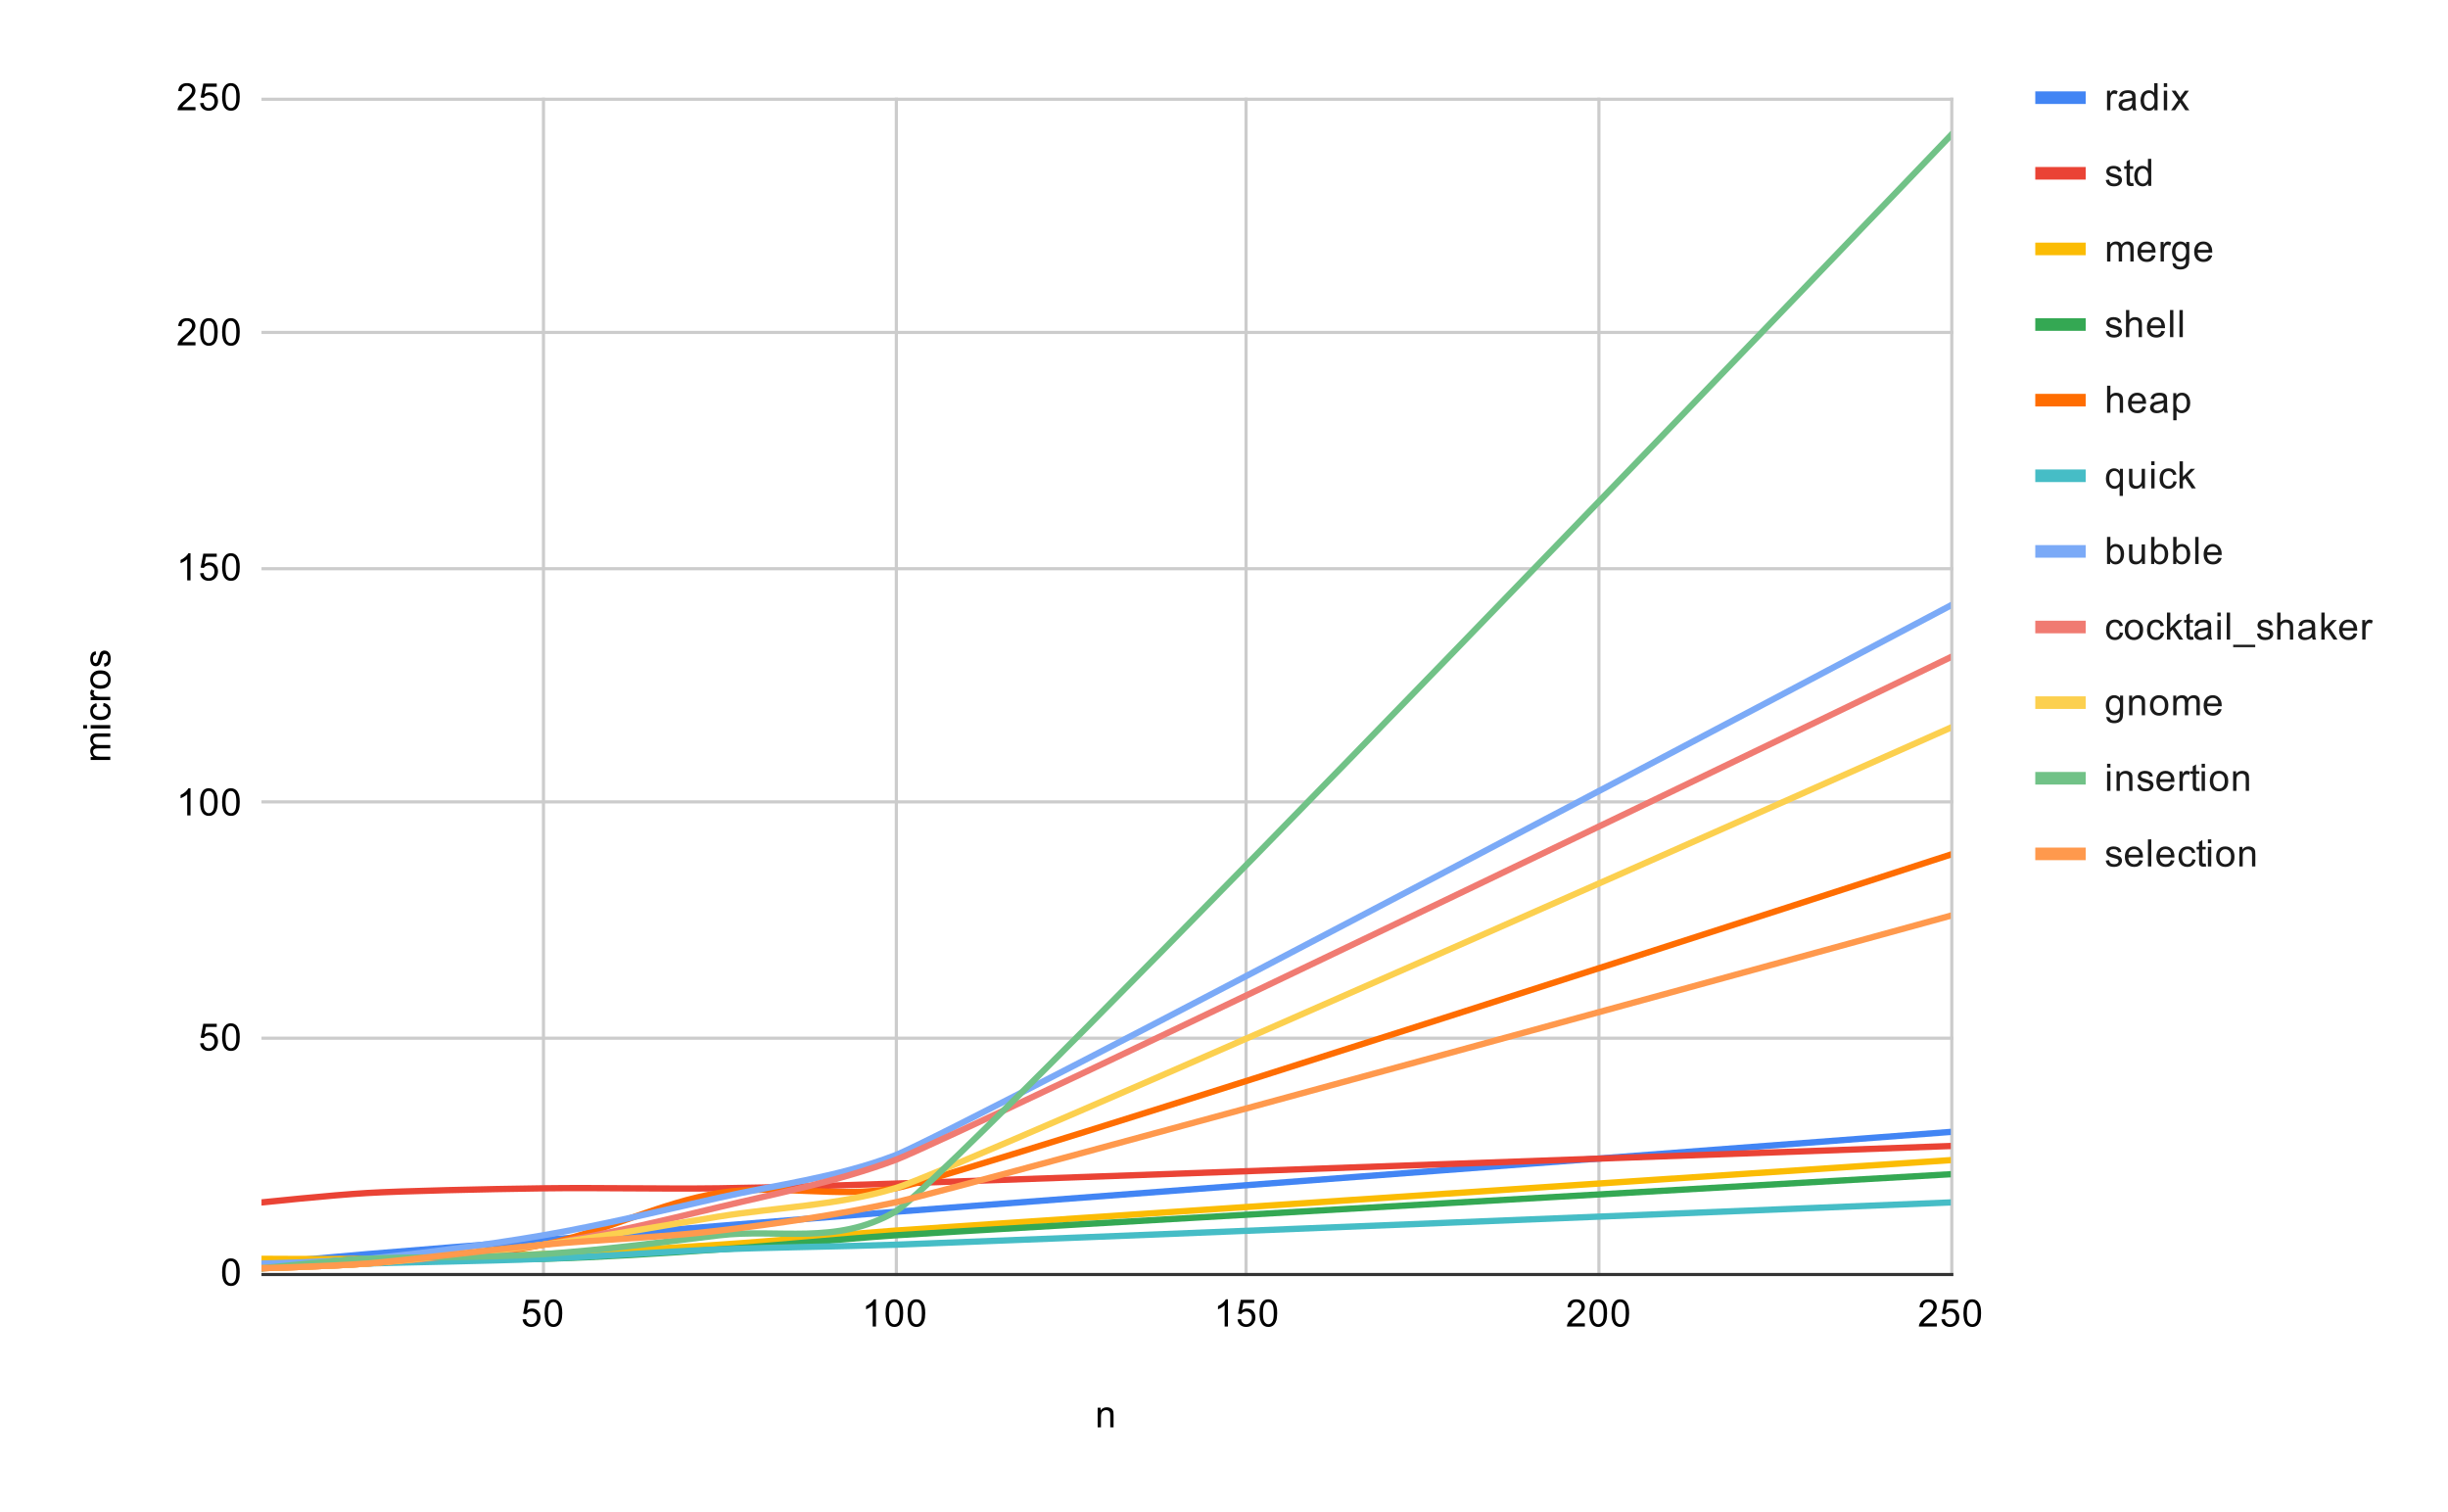 <svg version="1.1" viewBox="0.0 0.0 777.0 480.0" fill="none" stroke="none" stroke-linecap="square" stroke-miterlimit="10" width="777" height="480" xmlns:xlink="http://www.w3.org/1999/xlink" xmlns="http://www.w3.org/2000/svg"><path fill="#ffffff" d="M0 0L777.0 0L777.0 480.0L0 480.0L0 0Z" fill-rule="nonzero"/><path stroke="#cccccc" stroke-width="1.0" stroke-linecap="butt" d="M172.5 31.5L172.5 404.5" fill-rule="nonzero"/><path stroke="#cccccc" stroke-width="1.0" stroke-linecap="butt" d="M284.5 31.5L284.5 404.5" fill-rule="nonzero"/><path stroke="#cccccc" stroke-width="1.0" stroke-linecap="butt" d="M395.5 31.5L395.5 404.5" fill-rule="nonzero"/><path stroke="#cccccc" stroke-width="1.0" stroke-linecap="butt" d="M507.5 31.5L507.5 404.5" fill-rule="nonzero"/><path stroke="#cccccc" stroke-width="1.0" stroke-linecap="butt" d="M619.5 31.5L619.5 404.5" fill-rule="nonzero"/><path stroke="#333333" stroke-width="1.0" stroke-linecap="butt" d="M83.5 404.5L619.5 404.5" fill-rule="nonzero"/><path stroke="#cccccc" stroke-width="1.0" stroke-linecap="butt" d="M83.5 329.5L619.5 329.5" fill-rule="nonzero"/><path stroke="#cccccc" stroke-width="1.0" stroke-linecap="butt" d="M83.5 254.5L619.5 254.5" fill-rule="nonzero"/><path stroke="#cccccc" stroke-width="1.0" stroke-linecap="butt" d="M83.5 180.5L619.5 180.5" fill-rule="nonzero"/><path stroke="#cccccc" stroke-width="1.0" stroke-linecap="butt" d="M83.5 105.5L619.5 105.5" fill-rule="nonzero"/><path stroke="#cccccc" stroke-width="1.0" stroke-linecap="butt" d="M83.5 31.5L619.5 31.5" fill-rule="nonzero"/><clipPath id="id_0"><path d="M83.0 31.0L619.2 31.0L619.2 404.0L83.0 404.0L83.0 31.0Z" clip-rule="nonzero"/></clipPath><path stroke="#4285f4" stroke-width="2.0" stroke-linecap="butt" clip-path="url(#id_0)" d="M83.0 401.016C83.0 401.016 105.342 398.977 116.513 398.032C127.683 397.087 153.749 395.048 172.367 393.556C190.985 392.064 209.603 390.572 228.221 389.08C246.839 387.588 265.457 386.055 284.075 384.604C302.693 383.153 619.2 359.24 619.2 359.24" fill-rule="nonzero"/><path stroke="#ea4335" stroke-width="2.0" stroke-linecap="butt" clip-path="url(#id_0)" d="M83.0 381.62C83.0 381.62 105.342 379.283 116.513 378.636C127.683 377.989 153.749 377.393 172.367 377.144C190.985 376.895 209.603 377.393 228.221 377.144C246.839 376.895 265.457 376.232 284.075 375.652C302.693 375.072 619.2 363.716 619.2 363.716" fill-rule="nonzero"/><path stroke="#fbbc04" stroke-width="2.0" stroke-linecap="butt" clip-path="url(#id_0)" d="M83.0 399.524C83.0 399.524 105.342 399.673 116.513 399.524C127.683 399.375 153.749 398.778 172.367 398.032C190.985 397.286 209.603 396.291 228.221 395.048C246.839 393.805 265.457 391.94 284.075 390.572C302.693 389.204 619.2 368.192 619.2 368.192" fill-rule="nonzero"/><path stroke="#34a853" stroke-width="2.0" stroke-linecap="butt" clip-path="url(#id_0)" d="M83.0 402.508C83.0 402.508 105.342 400.021 116.513 399.524C127.683 399.027 153.749 400.021 172.367 399.524C190.985 399.027 209.603 397.783 228.221 396.54C246.839 395.297 265.457 393.349 284.075 392.064C302.693 390.779 619.2 372.668 619.2 372.668" fill-rule="nonzero"/><path stroke="#ff6d01" stroke-width="2.0" stroke-linecap="butt" clip-path="url(#id_0)" d="M83.0 402.508C83.0 402.508 105.342 401.861 116.513 401.016C127.683 400.171 153.749 398.778 172.367 395.048C190.985 391.318 209.603 381.62 228.221 378.636C246.839 375.652 265.457 380.335 284.075 377.144C302.693 373.953 619.2 271.212 619.2 271.212" fill-rule="nonzero"/><path stroke="#46bdc6" stroke-width="2.0" stroke-linecap="butt" clip-path="url(#id_0)" d="M83.0 402.508C83.0 402.508 105.342 401.414 116.513 401.016C127.683 400.618 153.749 400.27 172.367 399.524C190.985 398.778 209.603 397.286 228.221 396.54C246.839 395.794 265.457 395.67 284.075 395.048C302.693 394.426 619.2 381.62 619.2 381.62" fill-rule="nonzero"/><path stroke="#7baaf7" stroke-width="2.0" stroke-linecap="butt" clip-path="url(#id_0)" d="M83.0 401.016C83.0 401.016 105.342 400.519 116.513 399.524C127.683 398.529 153.749 395.297 172.367 392.064C190.985 388.831 209.603 384.355 228.221 380.128C246.839 375.901 265.457 373.787 284.075 366.7C302.693 359.613 619.2 192.136 619.2 192.136" fill-rule="nonzero"/><path stroke="#f07b72" stroke-width="2.0" stroke-linecap="butt" clip-path="url(#id_0)" d="M83.0 402.508C83.0 402.508 105.342 401.861 116.513 401.016C127.683 400.171 153.749 398.032 172.367 395.048C190.985 392.064 209.603 387.588 228.221 383.112C246.839 378.636 265.457 375.113 284.075 368.192C302.693 361.271 619.2 208.548 619.2 208.548" fill-rule="nonzero"/><path stroke="#fcd04f" stroke-width="2.0" stroke-linecap="butt" clip-path="url(#id_0)" d="M83.0 402.508C83.0 402.508 105.342 401.861 116.513 401.016C127.683 400.171 153.749 397.535 172.367 395.048C190.985 392.561 209.603 389.08 228.221 386.096C246.839 383.112 265.457 382.698 284.075 377.144C302.693 371.59 619.2 230.928 619.2 230.928" fill-rule="nonzero"/><path stroke="#71c287" stroke-width="2.0" stroke-linecap="butt" clip-path="url(#id_0)" d="M83.0 402.508C83.0 402.508 105.342 400.171 116.513 399.524C127.683 398.877 153.749 399.275 172.367 398.032C190.985 396.789 209.603 394.302 228.221 392.064C246.839 389.826 265.457 395.338 284.075 384.604C302.693 373.87 619.2 42.936 619.2 42.936" fill-rule="nonzero"/><path stroke="#ff994d" stroke-width="2.0" stroke-linecap="butt" clip-path="url(#id_0)" d="M83.0 402.508C83.0 402.508 105.342 401.861 116.513 401.016C127.683 400.171 153.749 396.789 172.367 395.048C190.985 393.307 209.603 392.81 228.221 390.572C246.839 388.334 265.457 385.64 284.075 381.62C302.693 377.6 619.2 290.608 619.2 290.608" fill-rule="nonzero"/><path fill="#000000" fill-opacity="0.0" clip-path="url(#id_0)" d="M86.0 401.016C86.0 402.673 84.657 404.016 83.0 404.016C81.343 404.016 80.0 402.673 80.0 401.016C80.0 399.359 81.343 398.016 83.0 398.016C84.657 398.016 86.0 399.359 86.0 401.016Z" fill-rule="nonzero"/><path fill="#000000" fill-opacity="0.0" clip-path="url(#id_0)" d="M119.513 398.032C119.513 399.689 118.169 401.032 116.513 401.032C114.856 401.032 113.513 399.689 113.513 398.032C113.513 396.375 114.856 395.032 116.513 395.032C118.169 395.032 119.513 396.375 119.513 398.032Z" fill-rule="nonzero"/><path fill="#000000" fill-opacity="0.0" clip-path="url(#id_0)" d="M175.367 393.556C175.367 395.213 174.024 396.556 172.367 396.556C170.71 396.556 169.367 395.213 169.367 393.556C169.367 391.899 170.71 390.556 172.367 390.556C174.024 390.556 175.367 391.899 175.367 393.556Z" fill-rule="nonzero"/><path fill="#000000" fill-opacity="0.0" clip-path="url(#id_0)" d="M231.221 389.08C231.221 390.737 229.878 392.08 228.221 392.08C226.564 392.08 225.221 390.737 225.221 389.08C225.221 387.423 226.564 386.08 228.221 386.08C229.878 386.08 231.221 387.423 231.221 389.08Z" fill-rule="nonzero"/><path fill="#000000" fill-opacity="0.0" clip-path="url(#id_0)" d="M287.075 384.604C287.075 386.261 285.732 387.604 284.075 387.604C282.418 387.604 281.075 386.261 281.075 384.604C281.075 382.947 282.418 381.604 284.075 381.604C285.732 381.604 287.075 382.947 287.075 384.604Z" fill-rule="nonzero"/><path fill="#000000" fill-opacity="0.0" clip-path="url(#id_0)" d="M622.2 359.24C622.2 360.897 620.857 362.24 619.2 362.24C617.543 362.24 616.2 360.897 616.2 359.24C616.2 357.583 617.543 356.24 619.2 356.24C620.857 356.24 622.2 357.583 622.2 359.24Z" fill-rule="nonzero"/><path fill="#000000" fill-opacity="0.0" clip-path="url(#id_0)" d="M86.0 381.62C86.0 383.277 84.657 384.62 83.0 384.62C81.343 384.62 80.0 383.277 80.0 381.62C80.0 379.963 81.343 378.62 83.0 378.62C84.657 378.62 86.0 379.963 86.0 381.62Z" fill-rule="nonzero"/><path fill="#000000" fill-opacity="0.0" clip-path="url(#id_0)" d="M119.513 378.636C119.513 380.293 118.169 381.636 116.513 381.636C114.856 381.636 113.513 380.293 113.513 378.636C113.513 376.979 114.856 375.636 116.513 375.636C118.169 375.636 119.513 376.979 119.513 378.636Z" fill-rule="nonzero"/><path fill="#000000" fill-opacity="0.0" clip-path="url(#id_0)" d="M175.367 377.144C175.367 378.801 174.024 380.144 172.367 380.144C170.71 380.144 169.367 378.801 169.367 377.144C169.367 375.487 170.71 374.144 172.367 374.144C174.024 374.144 175.367 375.487 175.367 377.144Z" fill-rule="nonzero"/><path fill="#000000" fill-opacity="0.0" clip-path="url(#id_0)" d="M231.221 377.144C231.221 378.801 229.878 380.144 228.221 380.144C226.564 380.144 225.221 378.801 225.221 377.144C225.221 375.487 226.564 374.144 228.221 374.144C229.878 374.144 231.221 375.487 231.221 377.144Z" fill-rule="nonzero"/><path fill="#000000" fill-opacity="0.0" clip-path="url(#id_0)" d="M287.075 375.652C287.075 377.309 285.732 378.652 284.075 378.652C282.418 378.652 281.075 377.309 281.075 375.652C281.075 373.995 282.418 372.652 284.075 372.652C285.732 372.652 287.075 373.995 287.075 375.652Z" fill-rule="nonzero"/><path fill="#000000" fill-opacity="0.0" clip-path="url(#id_0)" d="M622.2 363.716C622.2 365.373 620.857 366.716 619.2 366.716C617.543 366.716 616.2 365.373 616.2 363.716C616.2 362.059 617.543 360.716 619.2 360.716C620.857 360.716 622.2 362.059 622.2 363.716Z" fill-rule="nonzero"/><path fill="#000000" fill-opacity="0.0" clip-path="url(#id_0)" d="M86.0 399.524C86.0 401.181 84.657 402.524 83.0 402.524C81.343 402.524 80.0 401.181 80.0 399.524C80.0 397.867 81.343 396.524 83.0 396.524C84.657 396.524 86.0 397.867 86.0 399.524Z" fill-rule="nonzero"/><path fill="#000000" fill-opacity="0.0" clip-path="url(#id_0)" d="M119.513 399.524C119.513 401.181 118.169 402.524 116.513 402.524C114.856 402.524 113.513 401.181 113.513 399.524C113.513 397.867 114.856 396.524 116.513 396.524C118.169 396.524 119.513 397.867 119.513 399.524Z" fill-rule="nonzero"/><path fill="#000000" fill-opacity="0.0" clip-path="url(#id_0)" d="M175.367 398.032C175.367 399.689 174.024 401.032 172.367 401.032C170.71 401.032 169.367 399.689 169.367 398.032C169.367 396.375 170.71 395.032 172.367 395.032C174.024 395.032 175.367 396.375 175.367 398.032Z" fill-rule="nonzero"/><path fill="#000000" fill-opacity="0.0" clip-path="url(#id_0)" d="M231.221 395.048C231.221 396.705 229.878 398.048 228.221 398.048C226.564 398.048 225.221 396.705 225.221 395.048C225.221 393.391 226.564 392.048 228.221 392.048C229.878 392.048 231.221 393.391 231.221 395.048Z" fill-rule="nonzero"/><path fill="#000000" fill-opacity="0.0" clip-path="url(#id_0)" d="M287.075 390.572C287.075 392.229 285.732 393.572 284.075 393.572C282.418 393.572 281.075 392.229 281.075 390.572C281.075 388.915 282.418 387.572 284.075 387.572C285.732 387.572 287.075 388.915 287.075 390.572Z" fill-rule="nonzero"/><path fill="#000000" fill-opacity="0.0" clip-path="url(#id_0)" d="M622.2 368.192C622.2 369.849 620.857 371.192 619.2 371.192C617.543 371.192 616.2 369.849 616.2 368.192C616.2 366.535 617.543 365.192 619.2 365.192C620.857 365.192 622.2 366.535 622.2 368.192Z" fill-rule="nonzero"/><path fill="#000000" fill-opacity="0.0" clip-path="url(#id_0)" d="M86.0 402.508C86.0 404.165 84.657 405.508 83.0 405.508C81.343 405.508 80.0 404.165 80.0 402.508C80.0 400.851 81.343 399.508 83.0 399.508C84.657 399.508 86.0 400.851 86.0 402.508Z" fill-rule="nonzero"/><path fill="#000000" fill-opacity="0.0" clip-path="url(#id_0)" d="M119.513 399.524C119.513 401.181 118.169 402.524 116.513 402.524C114.856 402.524 113.513 401.181 113.513 399.524C113.513 397.867 114.856 396.524 116.513 396.524C118.169 396.524 119.513 397.867 119.513 399.524Z" fill-rule="nonzero"/><path fill="#000000" fill-opacity="0.0" clip-path="url(#id_0)" d="M175.367 399.524C175.367 401.181 174.024 402.524 172.367 402.524C170.71 402.524 169.367 401.181 169.367 399.524C169.367 397.867 170.71 396.524 172.367 396.524C174.024 396.524 175.367 397.867 175.367 399.524Z" fill-rule="nonzero"/><path fill="#000000" fill-opacity="0.0" clip-path="url(#id_0)" d="M231.221 396.54C231.221 398.197 229.878 399.54 228.221 399.54C226.564 399.54 225.221 398.197 225.221 396.54C225.221 394.883 226.564 393.54 228.221 393.54C229.878 393.54 231.221 394.883 231.221 396.54Z" fill-rule="nonzero"/><path fill="#000000" fill-opacity="0.0" clip-path="url(#id_0)" d="M287.075 392.064C287.075 393.721 285.732 395.064 284.075 395.064C282.418 395.064 281.075 393.721 281.075 392.064C281.075 390.407 282.418 389.064 284.075 389.064C285.732 389.064 287.075 390.407 287.075 392.064Z" fill-rule="nonzero"/><path fill="#000000" fill-opacity="0.0" clip-path="url(#id_0)" d="M622.2 372.668C622.2 374.325 620.857 375.668 619.2 375.668C617.543 375.668 616.2 374.325 616.2 372.668C616.2 371.011 617.543 369.668 619.2 369.668C620.857 369.668 622.2 371.011 622.2 372.668Z" fill-rule="nonzero"/><path fill="#000000" fill-opacity="0.0" clip-path="url(#id_0)" d="M86.0 402.508C86.0 404.165 84.657 405.508 83.0 405.508C81.343 405.508 80.0 404.165 80.0 402.508C80.0 400.851 81.343 399.508 83.0 399.508C84.657 399.508 86.0 400.851 86.0 402.508Z" fill-rule="nonzero"/><path fill="#000000" fill-opacity="0.0" clip-path="url(#id_0)" d="M119.513 401.016C119.513 402.673 118.169 404.016 116.513 404.016C114.856 404.016 113.513 402.673 113.513 401.016C113.513 399.359 114.856 398.016 116.513 398.016C118.169 398.016 119.513 399.359 119.513 401.016Z" fill-rule="nonzero"/><path fill="#000000" fill-opacity="0.0" clip-path="url(#id_0)" d="M175.367 395.048C175.367 396.705 174.024 398.048 172.367 398.048C170.71 398.048 169.367 396.705 169.367 395.048C169.367 393.391 170.71 392.048 172.367 392.048C174.024 392.048 175.367 393.391 175.367 395.048Z" fill-rule="nonzero"/><path fill="#000000" fill-opacity="0.0" clip-path="url(#id_0)" d="M231.221 378.636C231.221 380.293 229.878 381.636 228.221 381.636C226.564 381.636 225.221 380.293 225.221 378.636C225.221 376.979 226.564 375.636 228.221 375.636C229.878 375.636 231.221 376.979 231.221 378.636Z" fill-rule="nonzero"/><path fill="#000000" fill-opacity="0.0" clip-path="url(#id_0)" d="M287.075 377.144C287.075 378.801 285.732 380.144 284.075 380.144C282.418 380.144 281.075 378.801 281.075 377.144C281.075 375.487 282.418 374.144 284.075 374.144C285.732 374.144 287.075 375.487 287.075 377.144Z" fill-rule="nonzero"/><path fill="#000000" fill-opacity="0.0" clip-path="url(#id_0)" d="M622.2 271.212C622.2 272.869 620.857 274.212 619.2 274.212C617.543 274.212 616.2 272.869 616.2 271.212C616.2 269.555 617.543 268.212 619.2 268.212C620.857 268.212 622.2 269.555 622.2 271.212Z" fill-rule="nonzero"/><path fill="#000000" fill-opacity="0.0" clip-path="url(#id_0)" d="M86.0 402.508C86.0 404.165 84.657 405.508 83.0 405.508C81.343 405.508 80.0 404.165 80.0 402.508C80.0 400.851 81.343 399.508 83.0 399.508C84.657 399.508 86.0 400.851 86.0 402.508Z" fill-rule="nonzero"/><path fill="#000000" fill-opacity="0.0" clip-path="url(#id_0)" d="M119.513 401.016C119.513 402.673 118.169 404.016 116.513 404.016C114.856 404.016 113.513 402.673 113.513 401.016C113.513 399.359 114.856 398.016 116.513 398.016C118.169 398.016 119.513 399.359 119.513 401.016Z" fill-rule="nonzero"/><path fill="#000000" fill-opacity="0.0" clip-path="url(#id_0)" d="M175.367 399.524C175.367 401.181 174.024 402.524 172.367 402.524C170.71 402.524 169.367 401.181 169.367 399.524C169.367 397.867 170.71 396.524 172.367 396.524C174.024 396.524 175.367 397.867 175.367 399.524Z" fill-rule="nonzero"/><path fill="#000000" fill-opacity="0.0" clip-path="url(#id_0)" d="M231.221 396.54C231.221 398.197 229.878 399.54 228.221 399.54C226.564 399.54 225.221 398.197 225.221 396.54C225.221 394.883 226.564 393.54 228.221 393.54C229.878 393.54 231.221 394.883 231.221 396.54Z" fill-rule="nonzero"/><path fill="#000000" fill-opacity="0.0" clip-path="url(#id_0)" d="M287.075 395.048C287.075 396.705 285.732 398.048 284.075 398.048C282.418 398.048 281.075 396.705 281.075 395.048C281.075 393.391 282.418 392.048 284.075 392.048C285.732 392.048 287.075 393.391 287.075 395.048Z" fill-rule="nonzero"/><path fill="#000000" fill-opacity="0.0" clip-path="url(#id_0)" d="M622.2 381.62C622.2 383.277 620.857 384.62 619.2 384.62C617.543 384.62 616.2 383.277 616.2 381.62C616.2 379.963 617.543 378.62 619.2 378.62C620.857 378.62 622.2 379.963 622.2 381.62Z" fill-rule="nonzero"/><path fill="#000000" fill-opacity="0.0" clip-path="url(#id_0)" d="M86.0 401.016C86.0 402.673 84.657 404.016 83.0 404.016C81.343 404.016 80.0 402.673 80.0 401.016C80.0 399.359 81.343 398.016 83.0 398.016C84.657 398.016 86.0 399.359 86.0 401.016Z" fill-rule="nonzero"/><path fill="#000000" fill-opacity="0.0" clip-path="url(#id_0)" d="M119.513 399.524C119.513 401.181 118.169 402.524 116.513 402.524C114.856 402.524 113.513 401.181 113.513 399.524C113.513 397.867 114.856 396.524 116.513 396.524C118.169 396.524 119.513 397.867 119.513 399.524Z" fill-rule="nonzero"/><path fill="#000000" fill-opacity="0.0" clip-path="url(#id_0)" d="M175.367 392.064C175.367 393.721 174.024 395.064 172.367 395.064C170.71 395.064 169.367 393.721 169.367 392.064C169.367 390.407 170.71 389.064 172.367 389.064C174.024 389.064 175.367 390.407 175.367 392.064Z" fill-rule="nonzero"/><path fill="#000000" fill-opacity="0.0" clip-path="url(#id_0)" d="M231.221 380.128C231.221 381.785 229.878 383.128 228.221 383.128C226.564 383.128 225.221 381.785 225.221 380.128C225.221 378.471 226.564 377.128 228.221 377.128C229.878 377.128 231.221 378.471 231.221 380.128Z" fill-rule="nonzero"/><path fill="#000000" fill-opacity="0.0" clip-path="url(#id_0)" d="M287.075 366.7C287.075 368.357 285.732 369.7 284.075 369.7C282.418 369.7 281.075 368.357 281.075 366.7C281.075 365.043 282.418 363.7 284.075 363.7C285.732 363.7 287.075 365.043 287.075 366.7Z" fill-rule="nonzero"/><path fill="#000000" fill-opacity="0.0" clip-path="url(#id_0)" d="M622.2 192.136C622.2 193.793 620.857 195.136 619.2 195.136C617.543 195.136 616.2 193.793 616.2 192.136C616.2 190.479 617.543 189.136 619.2 189.136C620.857 189.136 622.2 190.479 622.2 192.136Z" fill-rule="nonzero"/><path fill="#000000" fill-opacity="0.0" clip-path="url(#id_0)" d="M86.0 402.508C86.0 404.165 84.657 405.508 83.0 405.508C81.343 405.508 80.0 404.165 80.0 402.508C80.0 400.851 81.343 399.508 83.0 399.508C84.657 399.508 86.0 400.851 86.0 402.508Z" fill-rule="nonzero"/><path fill="#000000" fill-opacity="0.0" clip-path="url(#id_0)" d="M119.513 401.016C119.513 402.673 118.169 404.016 116.513 404.016C114.856 404.016 113.513 402.673 113.513 401.016C113.513 399.359 114.856 398.016 116.513 398.016C118.169 398.016 119.513 399.359 119.513 401.016Z" fill-rule="nonzero"/><path fill="#000000" fill-opacity="0.0" clip-path="url(#id_0)" d="M175.367 395.048C175.367 396.705 174.024 398.048 172.367 398.048C170.71 398.048 169.367 396.705 169.367 395.048C169.367 393.391 170.71 392.048 172.367 392.048C174.024 392.048 175.367 393.391 175.367 395.048Z" fill-rule="nonzero"/><path fill="#000000" fill-opacity="0.0" clip-path="url(#id_0)" d="M231.221 383.112C231.221 384.769 229.878 386.112 228.221 386.112C226.564 386.112 225.221 384.769 225.221 383.112C225.221 381.455 226.564 380.112 228.221 380.112C229.878 380.112 231.221 381.455 231.221 383.112Z" fill-rule="nonzero"/><path fill="#000000" fill-opacity="0.0" clip-path="url(#id_0)" d="M287.075 368.192C287.075 369.849 285.732 371.192 284.075 371.192C282.418 371.192 281.075 369.849 281.075 368.192C281.075 366.535 282.418 365.192 284.075 365.192C285.732 365.192 287.075 366.535 287.075 368.192Z" fill-rule="nonzero"/><path fill="#000000" fill-opacity="0.0" clip-path="url(#id_0)" d="M622.2 208.548C622.2 210.205 620.857 211.548 619.2 211.548C617.543 211.548 616.2 210.205 616.2 208.548C616.2 206.891 617.543 205.548 619.2 205.548C620.857 205.548 622.2 206.891 622.2 208.548Z" fill-rule="nonzero"/><path fill="#000000" fill-opacity="0.0" clip-path="url(#id_0)" d="M86.0 402.508C86.0 404.165 84.657 405.508 83.0 405.508C81.343 405.508 80.0 404.165 80.0 402.508C80.0 400.851 81.343 399.508 83.0 399.508C84.657 399.508 86.0 400.851 86.0 402.508Z" fill-rule="nonzero"/><path fill="#000000" fill-opacity="0.0" clip-path="url(#id_0)" d="M119.513 401.016C119.513 402.673 118.169 404.016 116.513 404.016C114.856 404.016 113.513 402.673 113.513 401.016C113.513 399.359 114.856 398.016 116.513 398.016C118.169 398.016 119.513 399.359 119.513 401.016Z" fill-rule="nonzero"/><path fill="#000000" fill-opacity="0.0" clip-path="url(#id_0)" d="M175.367 395.048C175.367 396.705 174.024 398.048 172.367 398.048C170.71 398.048 169.367 396.705 169.367 395.048C169.367 393.391 170.71 392.048 172.367 392.048C174.024 392.048 175.367 393.391 175.367 395.048Z" fill-rule="nonzero"/><path fill="#000000" fill-opacity="0.0" clip-path="url(#id_0)" d="M231.221 386.096C231.221 387.753 229.878 389.096 228.221 389.096C226.564 389.096 225.221 387.753 225.221 386.096C225.221 384.439 226.564 383.096 228.221 383.096C229.878 383.096 231.221 384.439 231.221 386.096Z" fill-rule="nonzero"/><path fill="#000000" fill-opacity="0.0" clip-path="url(#id_0)" d="M287.075 377.144C287.075 378.801 285.732 380.144 284.075 380.144C282.418 380.144 281.075 378.801 281.075 377.144C281.075 375.487 282.418 374.144 284.075 374.144C285.732 374.144 287.075 375.487 287.075 377.144Z" fill-rule="nonzero"/><path fill="#000000" fill-opacity="0.0" clip-path="url(#id_0)" d="M622.2 230.928C622.2 232.585 620.857 233.928 619.2 233.928C617.543 233.928 616.2 232.585 616.2 230.928C616.2 229.271 617.543 227.928 619.2 227.928C620.857 227.928 622.2 229.271 622.2 230.928Z" fill-rule="nonzero"/><path fill="#000000" fill-opacity="0.0" clip-path="url(#id_0)" d="M86.0 402.508C86.0 404.165 84.657 405.508 83.0 405.508C81.343 405.508 80.0 404.165 80.0 402.508C80.0 400.851 81.343 399.508 83.0 399.508C84.657 399.508 86.0 400.851 86.0 402.508Z" fill-rule="nonzero"/><path fill="#000000" fill-opacity="0.0" clip-path="url(#id_0)" d="M119.513 399.524C119.513 401.181 118.169 402.524 116.513 402.524C114.856 402.524 113.513 401.181 113.513 399.524C113.513 397.867 114.856 396.524 116.513 396.524C118.169 396.524 119.513 397.867 119.513 399.524Z" fill-rule="nonzero"/><path fill="#000000" fill-opacity="0.0" clip-path="url(#id_0)" d="M175.367 398.032C175.367 399.689 174.024 401.032 172.367 401.032C170.71 401.032 169.367 399.689 169.367 398.032C169.367 396.375 170.71 395.032 172.367 395.032C174.024 395.032 175.367 396.375 175.367 398.032Z" fill-rule="nonzero"/><path fill="#000000" fill-opacity="0.0" clip-path="url(#id_0)" d="M231.221 392.064C231.221 393.721 229.878 395.064 228.221 395.064C226.564 395.064 225.221 393.721 225.221 392.064C225.221 390.407 226.564 389.064 228.221 389.064C229.878 389.064 231.221 390.407 231.221 392.064Z" fill-rule="nonzero"/><path fill="#000000" fill-opacity="0.0" clip-path="url(#id_0)" d="M287.075 384.604C287.075 386.261 285.732 387.604 284.075 387.604C282.418 387.604 281.075 386.261 281.075 384.604C281.075 382.947 282.418 381.604 284.075 381.604C285.732 381.604 287.075 382.947 287.075 384.604Z" fill-rule="nonzero"/><path fill="#000000" fill-opacity="0.0" clip-path="url(#id_0)" d="M622.2 42.936C622.2 44.593 620.857 45.936 619.2 45.936C617.543 45.936 616.2 44.593 616.2 42.936C616.2 41.279 617.543 39.936 619.2 39.936C620.857 39.936 622.2 41.279 622.2 42.936Z" fill-rule="nonzero"/><path fill="#000000" fill-opacity="0.0" clip-path="url(#id_0)" d="M86.0 402.508C86.0 404.165 84.657 405.508 83.0 405.508C81.343 405.508 80.0 404.165 80.0 402.508C80.0 400.851 81.343 399.508 83.0 399.508C84.657 399.508 86.0 400.851 86.0 402.508Z" fill-rule="nonzero"/><path fill="#000000" fill-opacity="0.0" clip-path="url(#id_0)" d="M119.513 401.016C119.513 402.673 118.169 404.016 116.513 404.016C114.856 404.016 113.513 402.673 113.513 401.016C113.513 399.359 114.856 398.016 116.513 398.016C118.169 398.016 119.513 399.359 119.513 401.016Z" fill-rule="nonzero"/><path fill="#000000" fill-opacity="0.0" clip-path="url(#id_0)" d="M175.367 395.048C175.367 396.705 174.024 398.048 172.367 398.048C170.71 398.048 169.367 396.705 169.367 395.048C169.367 393.391 170.71 392.048 172.367 392.048C174.024 392.048 175.367 393.391 175.367 395.048Z" fill-rule="nonzero"/><path fill="#000000" fill-opacity="0.0" clip-path="url(#id_0)" d="M231.221 390.572C231.221 392.229 229.878 393.572 228.221 393.572C226.564 393.572 225.221 392.229 225.221 390.572C225.221 388.915 226.564 387.572 228.221 387.572C229.878 387.572 231.221 388.915 231.221 390.572Z" fill-rule="nonzero"/><path fill="#000000" fill-opacity="0.0" clip-path="url(#id_0)" d="M287.075 381.62C287.075 383.277 285.732 384.62 284.075 384.62C282.418 384.62 281.075 383.277 281.075 381.62C281.075 379.963 282.418 378.62 284.075 378.62C285.732 378.62 287.075 379.963 287.075 381.62Z" fill-rule="nonzero"/><path fill="#000000" fill-opacity="0.0" clip-path="url(#id_0)" d="M622.2 290.608C622.2 292.265 620.857 293.608 619.2 293.608C617.543 293.608 616.2 292.265 616.2 290.608C616.2 288.951 617.543 287.608 619.2 287.608C620.857 287.608 622.2 288.951 622.2 290.608Z" fill-rule="nonzero"/><path fill="#000000" d="M348.397 453.0L348.397 446.781L349.334 446.781L349.334 447.656Q350.022 446.641 351.319 446.641Q351.881 446.641 352.35 446.844Q352.834 447.047 353.069 447.375Q353.303 447.703 353.397 448.141Q353.444 448.438 353.444 449.172L353.444 453.0L352.397 453.0L352.397 449.219Q352.397 448.562 352.272 448.25Q352.147 447.938 351.834 447.75Q351.522 447.547 351.1 447.547Q350.428 447.547 349.928 447.984Q349.444 448.406 349.444 449.594L349.444 453.0L348.397 453.0Z" fill-rule="nonzero"/><path fill="#000000" d="M35.0 241.203L28.781 241.203L28.781 240.266L29.656 240.266Q29.188 239.969 28.922 239.484Q28.641 239.0 28.641 238.375Q28.641 237.688 28.922 237.25Q29.203 236.797 29.719 236.625Q28.641 235.875 28.641 234.703Q28.641 233.766 29.156 233.281Q29.656 232.781 30.734 232.781L35.0 232.781L35.0 233.828L31.078 233.828Q30.453 233.828 30.172 233.938Q29.891 234.031 29.719 234.297Q29.547 234.562 29.547 234.938Q29.547 235.594 29.984 236.031Q30.422 236.453 31.391 236.453L35.0 236.453L35.0 237.516L30.953 237.516Q30.25 237.516 29.906 237.781Q29.547 238.031 29.547 238.609Q29.547 239.062 29.781 239.438Q30.016 239.812 30.469 239.984Q30.922 240.156 31.766 240.156L35.0 240.156L35.0 241.203ZM27.625 231.203L26.406 231.203L26.406 230.141L27.625 230.141L27.625 231.203ZM35.0 231.203L28.781 231.203L28.781 230.141L35.0 230.141L35.0 231.203ZM32.719 224.141L32.859 223.109Q33.922 223.281 34.531 223.984Q35.141 224.688 35.141 225.703Q35.141 226.984 34.312 227.766Q33.469 228.531 31.906 228.531Q30.906 228.531 30.156 228.203Q29.391 227.859 29.016 227.188Q28.641 226.5 28.641 225.688Q28.641 224.688 29.156 224.047Q29.656 223.391 30.609 223.203L30.766 224.234Q30.141 224.375 29.828 224.75Q29.5 225.125 29.5 225.656Q29.5 226.453 30.078 226.953Q30.641 227.453 31.875 227.453Q33.141 227.453 33.703 226.969Q34.266 226.484 34.266 225.719Q34.266 225.094 33.891 224.688Q33.516 224.266 32.719 224.141ZM35.0 222.219L28.781 222.219L28.781 221.266L29.719 221.266Q29.062 220.906 28.859 220.609Q28.641 220.297 28.641 219.922Q28.641 219.391 28.969 218.844L29.953 219.203Q29.719 219.594 29.719 219.969Q29.719 220.328 29.938 220.609Q30.141 220.875 30.516 220.984Q31.078 221.172 31.734 221.172L35.0 221.172L35.0 222.219ZM31.891 218.594Q30.156 218.594 29.328 217.641Q28.641 216.844 28.641 215.688Q28.641 214.406 29.484 213.594Q30.312 212.766 31.797 212.766Q33.0 212.766 33.688 213.125Q34.375 213.484 34.766 214.188Q35.141 214.875 35.141 215.688Q35.141 216.984 34.312 217.797Q33.469 218.594 31.891 218.594ZM31.891 217.516Q33.078 217.516 33.672 217.0Q34.266 216.469 34.266 215.688Q34.266 214.891 33.672 214.375Q33.078 213.859 31.859 213.859Q30.703 213.859 30.109 214.391Q29.516 214.906 29.516 215.688Q29.516 216.469 30.109 217.0Q30.688 217.516 31.891 217.516ZM33.141 211.625L32.984 210.594Q33.609 210.5 33.938 210.109Q34.266 209.703 34.266 208.969Q34.266 208.25 33.984 207.906Q33.688 207.547 33.281 207.547Q32.922 207.547 32.719 207.859Q32.578 208.078 32.359 208.938Q32.062 210.094 31.859 210.547Q31.641 210.984 31.266 211.219Q30.891 211.453 30.422 211.453Q30.016 211.453 29.656 211.266Q29.297 211.078 29.062 210.75Q28.891 210.5 28.766 210.078Q28.641 209.656 28.641 209.156Q28.641 208.438 28.859 207.891Q29.062 207.328 29.422 207.062Q29.781 206.797 30.375 206.703L30.516 207.734Q30.047 207.797 29.781 208.141Q29.5 208.469 29.5 209.094Q29.5 209.812 29.75 210.125Q29.984 210.438 30.312 210.438Q30.516 210.438 30.672 210.312Q30.844 210.172 30.953 209.906Q31.016 209.75 31.219 208.969Q31.531 207.844 31.719 207.406Q31.906 206.969 32.266 206.719Q32.625 206.469 33.172 206.469Q33.703 206.469 34.172 206.781Q34.625 207.078 34.891 207.656Q35.141 208.234 35.141 208.969Q35.141 210.188 34.641 210.828Q34.125 211.453 33.141 211.625Z" fill-rule="nonzero"/><path fill="#000000" d="M70.5 403.766Q70.5 402.234 70.812 401.312Q71.125 400.375 71.734 399.875Q72.359 399.375 73.297 399.375Q73.984 399.375 74.5 399.656Q75.031 399.938 75.375 400.469Q75.719 400.984 75.906 401.734Q76.094 402.484 76.094 403.766Q76.094 405.281 75.781 406.203Q75.484 407.125 74.859 407.641Q74.25 408.141 73.297 408.141Q72.062 408.141 71.344 407.25Q70.5 406.188 70.5 403.766ZM71.578 403.766Q71.578 405.875 72.078 406.578Q72.578 407.281 73.297 407.281Q74.031 407.281 74.516 406.578Q75.016 405.875 75.016 403.766Q75.016 401.641 74.516 400.953Q74.031 400.25 73.281 400.25Q72.562 400.25 72.125 400.859Q71.578 401.641 71.578 403.766Z" fill-rule="nonzero"/><path fill="#000000" d="M63.5 331.15L64.609 331.056Q64.734 331.869 65.172 332.275Q65.625 332.681 66.266 332.681Q67.016 332.681 67.547 332.103Q68.078 331.525 68.078 330.587Q68.078 329.681 67.562 329.166Q67.062 328.634 66.234 328.634Q65.734 328.634 65.312 328.869Q64.906 329.103 64.672 329.462L63.688 329.337L64.516 324.931L68.797 324.931L68.797 325.931L65.359 325.931L64.906 328.244Q65.672 327.697 66.516 327.697Q67.641 327.697 68.406 328.478Q69.188 329.259 69.188 330.494Q69.188 331.65 68.516 332.509Q67.688 333.541 66.266 333.541Q65.094 333.541 64.344 332.884Q63.609 332.228 63.5 331.15ZM70.5 329.166Q70.5 327.634 70.812 326.712Q71.125 325.775 71.734 325.275Q72.359 324.775 73.297 324.775Q73.984 324.775 74.5 325.056Q75.031 325.337 75.375 325.869Q75.719 326.384 75.906 327.134Q76.094 327.884 76.094 329.166Q76.094 330.681 75.781 331.603Q75.484 332.525 74.859 333.041Q74.25 333.541 73.297 333.541Q72.062 333.541 71.344 332.65Q70.5 331.587 70.5 329.166ZM71.578 329.166Q71.578 331.275 72.078 331.978Q72.578 332.681 73.297 332.681Q74.031 332.681 74.516 331.978Q75.016 331.275 75.016 329.166Q75.016 327.041 74.516 326.353Q74.031 325.65 73.281 325.65Q72.562 325.65 72.125 326.259Q71.578 327.041 71.578 329.166Z" fill-rule="nonzero"/><path fill="#000000" d="M60.469 258.8L59.422 258.8L59.422 252.081Q59.031 252.441 58.406 252.816Q57.797 253.175 57.312 253.347L57.312 252.331Q58.188 251.909 58.844 251.331Q59.516 250.737 59.797 250.175L60.469 250.175L60.469 258.8ZM63.5 254.566Q63.5 253.034 63.812 252.112Q64.125 251.175 64.734 250.675Q65.359 250.175 66.297 250.175Q66.984 250.175 67.5 250.456Q68.031 250.737 68.375 251.269Q68.719 251.784 68.906 252.534Q69.094 253.284 69.094 254.566Q69.094 256.081 68.781 257.003Q68.484 257.925 67.859 258.441Q67.25 258.941 66.297 258.941Q65.062 258.941 64.344 258.05Q63.5 256.988 63.5 254.566ZM64.578 254.566Q64.578 256.675 65.078 257.378Q65.578 258.081 66.297 258.081Q67.031 258.081 67.516 257.378Q68.016 256.675 68.016 254.566Q68.016 252.441 67.516 251.753Q67.031 251.05 66.281 251.05Q65.562 251.05 65.125 251.659Q64.578 252.441 64.578 254.566ZM70.5 254.566Q70.5 253.034 70.812 252.112Q71.125 251.175 71.734 250.675Q72.359 250.175 73.297 250.175Q73.984 250.175 74.5 250.456Q75.031 250.737 75.375 251.269Q75.719 251.784 75.906 252.534Q76.094 253.284 76.094 254.566Q76.094 256.081 75.781 257.003Q75.484 257.925 74.859 258.441Q74.25 258.941 73.297 258.941Q72.062 258.941 71.344 258.05Q70.5 256.988 70.5 254.566ZM71.578 254.566Q71.578 256.675 72.078 257.378Q72.578 258.081 73.297 258.081Q74.031 258.081 74.516 257.378Q75.016 256.675 75.016 254.566Q75.016 252.441 74.516 251.753Q74.031 251.05 73.281 251.05Q72.562 251.05 72.125 251.659Q71.578 252.441 71.578 254.566Z" fill-rule="nonzero"/><path fill="#000000" d="M60.469 184.2L59.422 184.2L59.422 177.481Q59.031 177.841 58.406 178.216Q57.797 178.575 57.312 178.747L57.312 177.731Q58.188 177.309 58.844 176.731Q59.516 176.137 59.797 175.575L60.469 175.575L60.469 184.2ZM63.5 181.95L64.609 181.856Q64.734 182.669 65.172 183.075Q65.625 183.481 66.266 183.481Q67.016 183.481 67.547 182.903Q68.078 182.325 68.078 181.387Q68.078 180.481 67.562 179.966Q67.062 179.434 66.234 179.434Q65.734 179.434 65.312 179.669Q64.906 179.903 64.672 180.262L63.688 180.137L64.516 175.731L68.797 175.731L68.797 176.731L65.359 176.731L64.906 179.044Q65.672 178.497 66.516 178.497Q67.641 178.497 68.406 179.278Q69.188 180.059 69.188 181.294Q69.188 182.45 68.516 183.309Q67.688 184.341 66.266 184.341Q65.094 184.341 64.344 183.684Q63.609 183.028 63.5 181.95ZM70.5 179.966Q70.5 178.434 70.812 177.512Q71.125 176.575 71.734 176.075Q72.359 175.575 73.297 175.575Q73.984 175.575 74.5 175.856Q75.031 176.137 75.375 176.669Q75.719 177.184 75.906 177.934Q76.094 178.684 76.094 179.966Q76.094 181.481 75.781 182.403Q75.484 183.325 74.859 183.841Q74.25 184.341 73.297 184.341Q72.062 184.341 71.344 183.45Q70.5 182.387 70.5 179.966ZM71.578 179.966Q71.578 182.075 72.078 182.778Q72.578 183.481 73.297 183.481Q74.031 183.481 74.516 182.778Q75.016 182.075 75.016 179.966Q75.016 177.841 74.516 177.153Q74.031 176.45 73.281 176.45Q72.562 176.45 72.125 177.059Q71.578 177.841 71.578 179.966Z" fill-rule="nonzero"/><path fill="#000000" d="M62.047 108.584L62.047 109.6L56.359 109.6Q56.359 109.225 56.484 108.866Q56.703 108.287 57.172 107.725Q57.656 107.162 58.562 106.428Q59.969 105.272 60.453 104.6Q60.953 103.928 60.953 103.334Q60.953 102.709 60.5 102.287Q60.047 101.85 59.328 101.85Q58.562 101.85 58.109 102.303Q57.656 102.756 57.641 103.569L56.562 103.459Q56.672 102.241 57.391 101.616Q58.125 100.975 59.359 100.975Q60.594 100.975 61.312 101.662Q62.031 102.35 62.031 103.366Q62.031 103.881 61.812 104.381Q61.609 104.866 61.109 105.428Q60.625 105.975 59.5 106.928Q58.547 107.725 58.266 108.022Q58.0 108.303 57.828 108.584L62.047 108.584ZM63.5 105.366Q63.5 103.834 63.812 102.912Q64.125 101.975 64.734 101.475Q65.359 100.975 66.297 100.975Q66.984 100.975 67.5 101.256Q68.031 101.537 68.375 102.069Q68.719 102.584 68.906 103.334Q69.094 104.084 69.094 105.366Q69.094 106.881 68.781 107.803Q68.484 108.725 67.859 109.241Q67.25 109.741 66.297 109.741Q65.062 109.741 64.344 108.85Q63.5 107.787 63.5 105.366ZM64.578 105.366Q64.578 107.475 65.078 108.178Q65.578 108.881 66.297 108.881Q67.031 108.881 67.516 108.178Q68.016 107.475 68.016 105.366Q68.016 103.241 67.516 102.553Q67.031 101.85 66.281 101.85Q65.562 101.85 65.125 102.459Q64.578 103.241 64.578 105.366ZM70.5 105.366Q70.5 103.834 70.812 102.912Q71.125 101.975 71.734 101.475Q72.359 100.975 73.297 100.975Q73.984 100.975 74.5 101.256Q75.031 101.537 75.375 102.069Q75.719 102.584 75.906 103.334Q76.094 104.084 76.094 105.366Q76.094 106.881 75.781 107.803Q75.484 108.725 74.859 109.241Q74.25 109.741 73.297 109.741Q72.062 109.741 71.344 108.85Q70.5 107.787 70.5 105.366ZM71.578 105.366Q71.578 107.475 72.078 108.178Q72.578 108.881 73.297 108.881Q74.031 108.881 74.516 108.178Q75.016 107.475 75.016 105.366Q75.016 103.241 74.516 102.553Q74.031 101.85 73.281 101.85Q72.562 101.85 72.125 102.459Q71.578 103.241 71.578 105.366Z" fill-rule="nonzero"/><path fill="#000000" d="M62.047 33.984L62.047 35.0L56.359 35.0Q56.359 34.625 56.484 34.266Q56.703 33.688 57.172 33.125Q57.656 32.562 58.562 31.828Q59.969 30.672 60.453 30.0Q60.953 29.328 60.953 28.734Q60.953 28.109 60.5 27.688Q60.047 27.25 59.328 27.25Q58.562 27.25 58.109 27.703Q57.656 28.156 57.641 28.969L56.562 28.859Q56.672 27.641 57.391 27.016Q58.125 26.375 59.359 26.375Q60.594 26.375 61.312 27.062Q62.031 27.75 62.031 28.766Q62.031 29.281 61.812 29.781Q61.609 30.266 61.109 30.828Q60.625 31.375 59.5 32.328Q58.547 33.125 58.266 33.422Q58.0 33.703 57.828 33.984L62.047 33.984ZM63.5 32.75L64.609 32.656Q64.734 33.469 65.172 33.875Q65.625 34.281 66.266 34.281Q67.016 34.281 67.547 33.703Q68.078 33.125 68.078 32.188Q68.078 31.281 67.562 30.766Q67.062 30.234 66.234 30.234Q65.734 30.234 65.312 30.469Q64.906 30.703 64.672 31.062L63.688 30.938L64.516 26.531L68.797 26.531L68.797 27.531L65.359 27.531L64.906 29.844Q65.672 29.297 66.516 29.297Q67.641 29.297 68.406 30.078Q69.188 30.859 69.188 32.094Q69.188 33.25 68.516 34.109Q67.688 35.141 66.266 35.141Q65.094 35.141 64.344 34.484Q63.609 33.828 63.5 32.75ZM70.5 30.766Q70.5 29.234 70.812 28.312Q71.125 27.375 71.734 26.875Q72.359 26.375 73.297 26.375Q73.984 26.375 74.5 26.656Q75.031 26.938 75.375 27.469Q75.719 27.984 75.906 28.734Q76.094 29.484 76.094 30.766Q76.094 32.281 75.781 33.203Q75.484 34.125 74.859 34.641Q74.25 35.141 73.297 35.141Q72.062 35.141 71.344 34.25Q70.5 33.188 70.5 30.766ZM71.578 30.766Q71.578 32.875 72.078 33.578Q72.578 34.281 73.297 34.281Q74.031 34.281 74.516 33.578Q75.016 32.875 75.016 30.766Q75.016 28.641 74.516 27.953Q74.031 27.25 73.281 27.25Q72.562 27.25 72.125 27.859Q71.578 28.641 71.578 30.766Z" fill-rule="nonzero"/><path fill="#000000" d="M165.867 418.75L166.976 418.656Q167.101 419.469 167.539 419.875Q167.992 420.281 168.632 420.281Q169.382 420.281 169.914 419.703Q170.445 419.125 170.445 418.188Q170.445 417.281 169.929 416.766Q169.429 416.234 168.601 416.234Q168.101 416.234 167.679 416.469Q167.273 416.703 167.039 417.062L166.054 416.938L166.882 412.531L171.164 412.531L171.164 413.531L167.726 413.531L167.273 415.844Q168.039 415.297 168.882 415.297Q170.007 415.297 170.773 416.078Q171.554 416.859 171.554 418.094Q171.554 419.25 170.882 420.109Q170.054 421.141 168.632 421.141Q167.46 421.141 166.71 420.484Q165.976 419.828 165.867 418.75ZM172.867 416.766Q172.867 415.234 173.179 414.312Q173.492 413.375 174.101 412.875Q174.726 412.375 175.664 412.375Q176.351 412.375 176.867 412.656Q177.398 412.938 177.742 413.469Q178.085 413.984 178.273 414.734Q178.46 415.484 178.46 416.766Q178.46 418.281 178.148 419.203Q177.851 420.125 177.226 420.641Q176.617 421.141 175.664 421.141Q174.429 421.141 173.71 420.25Q172.867 419.188 172.867 416.766ZM173.945 416.766Q173.945 418.875 174.445 419.578Q174.945 420.281 175.664 420.281Q176.398 420.281 176.882 419.578Q177.382 418.875 177.382 416.766Q177.382 414.641 176.882 413.953Q176.398 413.25 175.648 413.25Q174.929 413.25 174.492 413.859Q173.945 414.641 173.945 416.766Z" fill-rule="nonzero"/><path fill="#000000" d="M278.044 421.0L276.997 421.0L276.997 414.281Q276.606 414.641 275.981 415.016Q275.372 415.375 274.887 415.547L274.887 414.531Q275.762 414.109 276.419 413.531Q277.091 412.938 277.372 412.375L278.044 412.375L278.044 421.0ZM281.075 416.766Q281.075 415.234 281.387 414.312Q281.7 413.375 282.309 412.875Q282.934 412.375 283.872 412.375Q284.559 412.375 285.075 412.656Q285.606 412.938 285.95 413.469Q286.294 413.984 286.481 414.734Q286.669 415.484 286.669 416.766Q286.669 418.281 286.356 419.203Q286.059 420.125 285.434 420.641Q284.825 421.141 283.872 421.141Q282.637 421.141 281.919 420.25Q281.075 419.188 281.075 416.766ZM282.153 416.766Q282.153 418.875 282.653 419.578Q283.153 420.281 283.872 420.281Q284.606 420.281 285.091 419.578Q285.591 418.875 285.591 416.766Q285.591 414.641 285.091 413.953Q284.606 413.25 283.856 413.25Q283.137 413.25 282.7 413.859Q282.153 414.641 282.153 416.766ZM288.075 416.766Q288.075 415.234 288.387 414.312Q288.7 413.375 289.309 412.875Q289.934 412.375 290.872 412.375Q291.559 412.375 292.075 412.656Q292.606 412.938 292.95 413.469Q293.294 413.984 293.481 414.734Q293.669 415.484 293.669 416.766Q293.669 418.281 293.356 419.203Q293.059 420.125 292.434 420.641Q291.825 421.141 290.872 421.141Q289.637 421.141 288.919 420.25Q288.075 419.188 288.075 416.766ZM289.153 416.766Q289.153 418.875 289.653 419.578Q290.153 420.281 290.872 420.281Q291.606 420.281 292.091 419.578Q292.591 418.875 292.591 416.766Q292.591 414.641 292.091 413.953Q291.606 413.25 290.856 413.25Q290.137 413.25 289.7 413.859Q289.153 414.641 289.153 416.766Z" fill-rule="nonzero"/><path fill="#000000" d="M389.752 421.0L388.705 421.0L388.705 414.281Q388.315 414.641 387.69 415.016Q387.08 415.375 386.596 415.547L386.596 414.531Q387.471 414.109 388.127 413.531Q388.799 412.938 389.08 412.375L389.752 412.375L389.752 421.0ZM392.783 418.75L393.893 418.656Q394.018 419.469 394.455 419.875Q394.908 420.281 395.549 420.281Q396.299 420.281 396.83 419.703Q397.361 419.125 397.361 418.188Q397.361 417.281 396.846 416.766Q396.346 416.234 395.518 416.234Q395.018 416.234 394.596 416.469Q394.19 416.703 393.955 417.062L392.971 416.938L393.799 412.531L398.08 412.531L398.08 413.531L394.643 413.531L394.19 415.844Q394.955 415.297 395.799 415.297Q396.924 415.297 397.69 416.078Q398.471 416.859 398.471 418.094Q398.471 419.25 397.799 420.109Q396.971 421.141 395.549 421.141Q394.377 421.141 393.627 420.484Q392.893 419.828 392.783 418.75ZM399.783 416.766Q399.783 415.234 400.096 414.312Q400.408 413.375 401.018 412.875Q401.643 412.375 402.58 412.375Q403.268 412.375 403.783 412.656Q404.315 412.938 404.658 413.469Q405.002 413.984 405.19 414.734Q405.377 415.484 405.377 416.766Q405.377 418.281 405.065 419.203Q404.768 420.125 404.143 420.641Q403.533 421.141 402.58 421.141Q401.346 421.141 400.627 420.25Q399.783 419.188 399.783 416.766ZM400.861 416.766Q400.861 418.875 401.361 419.578Q401.861 420.281 402.58 420.281Q403.315 420.281 403.799 419.578Q404.299 418.875 404.299 416.766Q404.299 414.641 403.799 413.953Q403.315 413.25 402.565 413.25Q401.846 413.25 401.408 413.859Q400.861 414.641 400.861 416.766Z" fill-rule="nonzero"/><path fill="#000000" d="M503.039 419.984L503.039 421.0L497.351 421.0Q497.351 420.625 497.476 420.266Q497.695 419.688 498.164 419.125Q498.648 418.562 499.554 417.828Q500.96 416.672 501.445 416.0Q501.945 415.328 501.945 414.734Q501.945 414.109 501.492 413.688Q501.039 413.25 500.32 413.25Q499.554 413.25 499.101 413.703Q498.648 414.156 498.632 414.969L497.554 414.859Q497.664 413.641 498.382 413.016Q499.117 412.375 500.351 412.375Q501.585 412.375 502.304 413.062Q503.023 413.75 503.023 414.766Q503.023 415.281 502.804 415.781Q502.601 416.266 502.101 416.828Q501.617 417.375 500.492 418.328Q499.539 419.125 499.257 419.422Q498.992 419.703 498.82 419.984L503.039 419.984ZM504.492 416.766Q504.492 415.234 504.804 414.312Q505.117 413.375 505.726 412.875Q506.351 412.375 507.289 412.375Q507.976 412.375 508.492 412.656Q509.023 412.938 509.367 413.469Q509.71 413.984 509.898 414.734Q510.085 415.484 510.085 416.766Q510.085 418.281 509.773 419.203Q509.476 420.125 508.851 420.641Q508.242 421.141 507.289 421.141Q506.054 421.141 505.335 420.25Q504.492 419.188 504.492 416.766ZM505.57 416.766Q505.57 418.875 506.07 419.578Q506.57 420.281 507.289 420.281Q508.023 420.281 508.507 419.578Q509.007 418.875 509.007 416.766Q509.007 414.641 508.507 413.953Q508.023 413.25 507.273 413.25Q506.554 413.25 506.117 413.859Q505.57 414.641 505.57 416.766ZM511.492 416.766Q511.492 415.234 511.804 414.312Q512.117 413.375 512.726 412.875Q513.351 412.375 514.289 412.375Q514.976 412.375 515.492 412.656Q516.023 412.938 516.367 413.469Q516.71 413.984 516.898 414.734Q517.085 415.484 517.085 416.766Q517.085 418.281 516.773 419.203Q516.476 420.125 515.851 420.641Q515.242 421.141 514.289 421.141Q513.054 421.141 512.335 420.25Q511.492 419.188 511.492 416.766ZM512.57 416.766Q512.57 418.875 513.07 419.578Q513.57 420.281 514.289 420.281Q515.023 420.281 515.507 419.578Q516.007 418.875 516.007 416.766Q516.007 414.641 515.507 413.953Q515.023 413.25 514.273 413.25Q513.554 413.25 513.117 413.859Q512.57 414.641 512.57 416.766Z" fill-rule="nonzero"/><path fill="#000000" d="M614.747 419.984L614.747 421.0L609.059 421.0Q609.059 420.625 609.184 420.266Q609.403 419.688 609.872 419.125Q610.356 418.562 611.263 417.828Q612.669 416.672 613.153 416.0Q613.653 415.328 613.653 414.734Q613.653 414.109 613.2 413.688Q612.747 413.25 612.028 413.25Q611.263 413.25 610.809 413.703Q610.356 414.156 610.341 414.969L609.263 414.859Q609.372 413.641 610.091 413.016Q610.825 412.375 612.059 412.375Q613.294 412.375 614.013 413.062Q614.731 413.75 614.731 414.766Q614.731 415.281 614.513 415.781Q614.309 416.266 613.809 416.828Q613.325 417.375 612.2 418.328Q611.247 419.125 610.966 419.422Q610.7 419.703 610.528 419.984L614.747 419.984ZM616.2 418.75L617.309 418.656Q617.434 419.469 617.872 419.875Q618.325 420.281 618.966 420.281Q619.716 420.281 620.247 419.703Q620.778 419.125 620.778 418.188Q620.778 417.281 620.263 416.766Q619.763 416.234 618.934 416.234Q618.434 416.234 618.013 416.469Q617.606 416.703 617.372 417.062L616.388 416.938L617.216 412.531L621.497 412.531L621.497 413.531L618.059 413.531L617.606 415.844Q618.372 415.297 619.216 415.297Q620.341 415.297 621.106 416.078Q621.888 416.859 621.888 418.094Q621.888 419.25 621.216 420.109Q620.388 421.141 618.966 421.141Q617.794 421.141 617.044 420.484Q616.309 419.828 616.2 418.75ZM623.2 416.766Q623.2 415.234 623.513 414.312Q623.825 413.375 624.434 412.875Q625.059 412.375 625.997 412.375Q626.684 412.375 627.2 412.656Q627.731 412.938 628.075 413.469Q628.419 413.984 628.606 414.734Q628.794 415.484 628.794 416.766Q628.794 418.281 628.481 419.203Q628.184 420.125 627.559 420.641Q626.95 421.141 625.997 421.141Q624.763 421.141 624.044 420.25Q623.2 419.188 623.2 416.766ZM624.278 416.766Q624.278 418.875 624.778 419.578Q625.278 420.281 625.997 420.281Q626.731 420.281 627.216 419.578Q627.716 418.875 627.716 416.766Q627.716 414.641 627.216 413.953Q626.731 413.25 625.981 413.25Q625.263 413.25 624.825 413.859Q624.278 414.641 624.278 416.766Z" fill-rule="nonzero"/><path stroke="#4285f4" stroke-width="4.0" stroke-linecap="butt" d="M648.0 31.0L660.0 31.0" fill-rule="nonzero"/><path fill="#1a1a1a" d="M668.781 35.0L668.781 28.781L669.734 28.781L669.734 29.719Q670.094 29.062 670.391 28.859Q670.703 28.641 671.078 28.641Q671.609 28.641 672.156 28.969L671.797 29.953Q671.406 29.719 671.031 29.719Q670.672 29.719 670.391 29.938Q670.125 30.141 670.016 30.516Q669.828 31.078 669.828 31.734L669.828 35.0L668.781 35.0ZM676.859 34.234Q676.266 34.734 675.719 34.938Q675.188 35.141 674.562 35.141Q673.531 35.141 672.984 34.641Q672.438 34.141 672.438 33.359Q672.438 32.906 672.641 32.531Q672.844 32.141 673.188 31.922Q673.531 31.688 673.953 31.578Q674.25 31.484 674.891 31.406Q676.156 31.266 676.766 31.047Q676.766 30.828 676.766 30.781Q676.766 30.125 676.469 29.859Q676.062 29.516 675.266 29.516Q674.531 29.516 674.172 29.781Q673.812 30.031 673.641 30.688L672.609 30.547Q672.75 29.891 673.078 29.484Q673.406 29.078 674.016 28.859Q674.625 28.641 675.422 28.641Q676.219 28.641 676.719 28.828Q677.219 29.016 677.453 29.297Q677.688 29.578 677.781 30.016Q677.828 30.281 677.828 30.984L677.828 32.391Q677.828 33.859 677.891 34.25Q677.969 34.641 678.172 35.0L677.062 35.0Q676.906 34.672 676.859 34.234ZM676.766 31.875Q676.188 32.109 675.047 32.281Q674.391 32.375 674.125 32.5Q673.859 32.609 673.703 32.828Q673.562 33.047 673.562 33.328Q673.562 33.75 673.875 34.031Q674.203 34.312 674.812 34.312Q675.422 34.312 675.891 34.047Q676.375 33.781 676.594 33.312Q676.766 32.953 676.766 32.266L676.766 31.875ZM683.828 35.0L683.828 34.219Q683.234 35.141 682.094 35.141Q681.344 35.141 680.719 34.734Q680.094 34.312 679.75 33.578Q679.406 32.844 679.406 31.891Q679.406 30.969 679.719 30.203Q680.031 29.438 680.656 29.047Q681.281 28.641 682.047 28.641Q682.609 28.641 683.047 28.875Q683.484 29.109 683.766 29.484L683.766 26.406L684.812 26.406L684.812 35.0L683.828 35.0ZM680.5 31.891Q680.5 33.094 681.0 33.688Q681.5 34.266 682.188 34.266Q682.875 34.266 683.359 33.703Q683.844 33.141 683.844 31.984Q683.844 30.703 683.344 30.109Q682.859 29.516 682.141 29.516Q681.438 29.516 680.969 30.094Q680.5 30.656 680.5 31.891ZM686.797 27.625L686.797 26.406L687.859 26.406L687.859 27.625L686.797 27.625ZM686.797 35.0L686.797 28.781L687.859 28.781L687.859 35.0L686.797 35.0ZM689.094 35.0L691.359 31.766L689.266 28.781L690.578 28.781L691.531 30.234Q691.797 30.656 691.969 30.938Q692.219 30.547 692.438 30.25L693.484 28.781L694.75 28.781L692.594 31.703L694.906 35.0L693.625 35.0L692.344 33.062L692.0 32.547L690.359 35.0L689.094 35.0Z" fill-rule="nonzero"/><path stroke="#ea4335" stroke-width="4.0" stroke-linecap="butt" d="M648.0 55.0L660.0 55.0" fill-rule="nonzero"/><path fill="#1a1a1a" d="M668.375 57.141L669.406 56.984Q669.5 57.609 669.891 57.938Q670.297 58.266 671.031 58.266Q671.75 58.266 672.094 57.984Q672.453 57.688 672.453 57.281Q672.453 56.922 672.141 56.719Q671.922 56.578 671.062 56.359Q669.906 56.062 669.453 55.859Q669.016 55.641 668.781 55.266Q668.547 54.891 668.547 54.422Q668.547 54.016 668.734 53.656Q668.922 53.297 669.25 53.062Q669.5 52.891 669.922 52.766Q670.344 52.641 670.844 52.641Q671.562 52.641 672.109 52.859Q672.672 53.062 672.938 53.422Q673.203 53.781 673.297 54.375L672.266 54.516Q672.203 54.047 671.859 53.781Q671.531 53.5 670.906 53.5Q670.188 53.5 669.875 53.75Q669.562 53.984 669.562 54.312Q669.562 54.516 669.688 54.672Q669.828 54.844 670.094 54.953Q670.25 55.016 671.031 55.219Q672.156 55.531 672.594 55.719Q673.031 55.906 673.281 56.266Q673.531 56.625 673.531 57.172Q673.531 57.703 673.219 58.172Q672.922 58.625 672.344 58.891Q671.766 59.141 671.031 59.141Q669.812 59.141 669.172 58.641Q668.547 58.125 668.375 57.141ZM677.094 58.062L677.25 58.984Q676.797 59.078 676.453 59.078Q675.875 59.078 675.562 58.906Q675.25 58.719 675.109 58.422Q674.984 58.125 674.984 57.172L674.984 53.594L674.219 53.594L674.219 52.781L674.984 52.781L674.984 51.234L676.031 50.609L676.031 52.781L677.094 52.781L677.094 53.594L676.031 53.594L676.031 57.234Q676.031 57.688 676.078 57.812Q676.141 57.938 676.266 58.016Q676.391 58.094 676.625 58.094Q676.812 58.094 677.094 58.062ZM681.828 59.0L681.828 58.219Q681.234 59.141 680.094 59.141Q679.344 59.141 678.719 58.734Q678.094 58.312 677.75 57.578Q677.406 56.844 677.406 55.891Q677.406 54.969 677.719 54.203Q678.031 53.438 678.656 53.047Q679.281 52.641 680.047 52.641Q680.609 52.641 681.047 52.875Q681.484 53.109 681.766 53.484L681.766 50.406L682.812 50.406L682.812 59.0L681.828 59.0ZM678.5 55.891Q678.5 57.094 679.0 57.688Q679.5 58.266 680.188 58.266Q680.875 58.266 681.359 57.703Q681.844 57.141 681.844 55.984Q681.844 54.703 681.344 54.109Q680.859 53.516 680.141 53.516Q679.438 53.516 678.969 54.094Q678.5 54.656 678.5 55.891Z" fill-rule="nonzero"/><path stroke="#fbbc04" stroke-width="4.0" stroke-linecap="butt" d="M648.0 79.0L660.0 79.0" fill-rule="nonzero"/><path fill="#1a1a1a" d="M668.797 83.0L668.797 76.781L669.734 76.781L669.734 77.656Q670.031 77.188 670.516 76.922Q671.0 76.641 671.625 76.641Q672.312 76.641 672.75 76.922Q673.203 77.203 673.375 77.719Q674.125 76.641 675.297 76.641Q676.234 76.641 676.719 77.156Q677.219 77.656 677.219 78.734L677.219 83.0L676.172 83.0L676.172 79.078Q676.172 78.453 676.062 78.172Q675.969 77.891 675.703 77.719Q675.438 77.547 675.062 77.547Q674.406 77.547 673.969 77.984Q673.547 78.422 673.547 79.391L673.547 83.0L672.484 83.0L672.484 78.953Q672.484 78.25 672.219 77.906Q671.969 77.547 671.391 77.547Q670.938 77.547 670.562 77.781Q670.188 78.016 670.016 78.469Q669.844 78.922 669.844 79.766L669.844 83.0L668.797 83.0ZM683.047 81.0L684.141 81.125Q683.891 82.078 683.188 82.609Q682.484 83.141 681.406 83.141Q680.047 83.141 679.234 82.297Q678.438 81.453 678.438 79.938Q678.438 78.375 679.25 77.516Q680.062 76.641 681.344 76.641Q682.594 76.641 683.375 77.484Q684.172 78.328 684.172 79.875Q684.172 79.969 684.172 80.156L679.531 80.156Q679.594 81.188 680.109 81.734Q680.625 82.266 681.406 82.266Q681.984 82.266 682.391 81.969Q682.812 81.656 683.047 81.0ZM679.594 79.297L683.062 79.297Q683.0 78.5 682.672 78.109Q682.156 77.5 681.359 77.5Q680.625 77.5 680.125 77.984Q679.641 78.469 679.594 79.297ZM685.781 83.0L685.781 76.781L686.734 76.781L686.734 77.719Q687.094 77.062 687.391 76.859Q687.703 76.641 688.078 76.641Q688.609 76.641 689.156 76.969L688.797 77.953Q688.406 77.719 688.031 77.719Q687.672 77.719 687.391 77.938Q687.125 78.141 687.016 78.516Q686.828 79.078 686.828 79.734L686.828 83.0L685.781 83.0ZM689.594 83.516L690.625 83.672Q690.688 84.141 690.984 84.359Q691.375 84.656 692.047 84.656Q692.781 84.656 693.172 84.359Q693.578 84.062 693.719 83.547Q693.812 83.219 693.797 82.188Q693.109 83.0 692.078 83.0Q690.797 83.0 690.094 82.078Q689.391 81.141 689.391 79.859Q689.391 78.969 689.703 78.219Q690.031 77.453 690.641 77.047Q691.25 76.641 692.078 76.641Q693.188 76.641 693.906 77.531L693.906 76.781L694.875 76.781L694.875 82.156Q694.875 83.609 694.578 84.219Q694.281 84.828 693.641 85.172Q693.0 85.531 692.062 85.531Q690.953 85.531 690.266 85.031Q689.578 84.531 689.594 83.516ZM690.469 79.781Q690.469 81.0 690.953 81.562Q691.438 82.125 692.172 82.125Q692.906 82.125 693.391 81.562Q693.891 81.0 693.891 79.812Q693.891 78.672 693.375 78.094Q692.875 77.516 692.156 77.516Q691.453 77.516 690.953 78.094Q690.469 78.656 690.469 79.781ZM701.047 81.0L702.141 81.125Q701.891 82.078 701.188 82.609Q700.484 83.141 699.406 83.141Q698.047 83.141 697.234 82.297Q696.438 81.453 696.438 79.938Q696.438 78.375 697.25 77.516Q698.062 76.641 699.344 76.641Q700.594 76.641 701.375 77.484Q702.172 78.328 702.172 79.875Q702.172 79.969 702.172 80.156L697.531 80.156Q697.594 81.188 698.109 81.734Q698.625 82.266 699.406 82.266Q699.984 82.266 700.391 81.969Q700.812 81.656 701.047 81.0ZM697.594 79.297L701.062 79.297Q701.0 78.5 700.672 78.109Q700.156 77.5 699.359 77.5Q698.625 77.5 698.125 77.984Q697.641 78.469 697.594 79.297Z" fill-rule="nonzero"/><path stroke="#34a853" stroke-width="4.0" stroke-linecap="butt" d="M648.0 103.0L660.0 103.0" fill-rule="nonzero"/><path fill="#1a1a1a" d="M668.375 105.141L669.406 104.984Q669.5 105.609 669.891 105.938Q670.297 106.266 671.031 106.266Q671.75 106.266 672.094 105.984Q672.453 105.688 672.453 105.281Q672.453 104.922 672.141 104.719Q671.922 104.578 671.062 104.359Q669.906 104.062 669.453 103.859Q669.016 103.641 668.781 103.266Q668.547 102.891 668.547 102.422Q668.547 102.016 668.734 101.656Q668.922 101.297 669.25 101.062Q669.5 100.891 669.922 100.766Q670.344 100.641 670.844 100.641Q671.562 100.641 672.109 100.859Q672.672 101.062 672.938 101.422Q673.203 101.781 673.297 102.375L672.266 102.516Q672.203 102.047 671.859 101.781Q671.531 101.5 670.906 101.5Q670.188 101.5 669.875 101.75Q669.562 101.984 669.562 102.312Q669.562 102.516 669.688 102.672Q669.828 102.844 670.094 102.953Q670.25 103.016 671.031 103.219Q672.156 103.531 672.594 103.719Q673.031 103.906 673.281 104.266Q673.531 104.625 673.531 105.172Q673.531 105.703 673.219 106.172Q672.922 106.625 672.344 106.891Q671.766 107.141 671.031 107.141Q669.812 107.141 669.172 106.641Q668.547 106.125 668.375 105.141ZM674.797 107.0L674.797 98.406L675.844 98.406L675.844 101.484Q676.578 100.641 677.703 100.641Q678.406 100.641 678.906 100.922Q679.422 101.188 679.641 101.672Q679.859 102.141 679.859 103.062L679.859 107.0L678.812 107.0L678.812 103.062Q678.812 102.266 678.469 101.906Q678.125 101.547 677.5 101.547Q677.031 101.547 676.609 101.797Q676.203 102.031 676.016 102.453Q675.844 102.859 675.844 103.594L675.844 107.0L674.797 107.0ZM686.047 105.0L687.141 105.125Q686.891 106.078 686.188 106.609Q685.484 107.141 684.406 107.141Q683.047 107.141 682.234 106.297Q681.438 105.453 681.438 103.938Q681.438 102.375 682.25 101.516Q683.062 100.641 684.344 100.641Q685.594 100.641 686.375 101.484Q687.172 102.328 687.172 103.875Q687.172 103.969 687.172 104.156L682.531 104.156Q682.594 105.188 683.109 105.734Q683.625 106.266 684.406 106.266Q684.984 106.266 685.391 105.969Q685.812 105.656 686.047 105.0ZM682.594 103.297L686.062 103.297Q686.0 102.5 685.672 102.109Q685.156 101.5 684.359 101.5Q683.625 101.5 683.125 101.984Q682.641 102.469 682.594 103.297ZM688.766 107.0L688.766 98.406L689.828 98.406L689.828 107.0L688.766 107.0ZM691.766 107.0L691.766 98.406L692.828 98.406L692.828 107.0L691.766 107.0Z" fill-rule="nonzero"/><path stroke="#ff6d01" stroke-width="4.0" stroke-linecap="butt" d="M648.0 127.0L660.0 127.0" fill-rule="nonzero"/><path fill="#1a1a1a" d="M668.797 131.0L668.797 122.406L669.844 122.406L669.844 125.484Q670.578 124.641 671.703 124.641Q672.406 124.641 672.906 124.922Q673.422 125.188 673.641 125.672Q673.859 126.141 673.859 127.062L673.859 131.0L672.812 131.0L672.812 127.062Q672.812 126.266 672.469 125.906Q672.125 125.547 671.5 125.547Q671.031 125.547 670.609 125.797Q670.203 126.031 670.016 126.453Q669.844 126.859 669.844 127.594L669.844 131.0L668.797 131.0ZM680.047 129.0L681.141 129.125Q680.891 130.078 680.188 130.609Q679.484 131.141 678.406 131.141Q677.047 131.141 676.234 130.297Q675.438 129.453 675.438 127.938Q675.438 126.375 676.25 125.516Q677.062 124.641 678.344 124.641Q679.594 124.641 680.375 125.484Q681.172 126.328 681.172 127.875Q681.172 127.969 681.172 128.156L676.531 128.156Q676.594 129.188 677.109 129.734Q677.625 130.266 678.406 130.266Q678.984 130.266 679.391 129.969Q679.812 129.656 680.047 129.0ZM676.594 127.297L680.062 127.297Q680.0 126.5 679.672 126.109Q679.156 125.5 678.359 125.5Q677.625 125.5 677.125 125.984Q676.641 126.469 676.594 127.297ZM686.859 130.234Q686.266 130.734 685.719 130.938Q685.188 131.141 684.562 131.141Q683.531 131.141 682.984 130.641Q682.438 130.141 682.438 129.359Q682.438 128.906 682.641 128.531Q682.844 128.141 683.188 127.922Q683.531 127.688 683.953 127.578Q684.25 127.484 684.891 127.406Q686.156 127.266 686.766 127.047Q686.766 126.828 686.766 126.781Q686.766 126.125 686.469 125.859Q686.062 125.516 685.266 125.516Q684.531 125.516 684.172 125.781Q683.812 126.031 683.641 126.688L682.609 126.547Q682.75 125.891 683.078 125.484Q683.406 125.078 684.016 124.859Q684.625 124.641 685.422 124.641Q686.219 124.641 686.719 124.828Q687.219 125.016 687.453 125.297Q687.688 125.578 687.781 126.016Q687.828 126.281 687.828 126.984L687.828 128.391Q687.828 129.859 687.891 130.25Q687.969 130.641 688.172 131.0L687.062 131.0Q686.906 130.672 686.859 130.234ZM686.766 127.875Q686.188 128.109 685.047 128.281Q684.391 128.375 684.125 128.5Q683.859 128.609 683.703 128.828Q683.562 129.047 683.562 129.328Q683.562 129.75 683.875 130.031Q684.203 130.312 684.812 130.312Q685.422 130.312 685.891 130.047Q686.375 129.781 686.594 129.312Q686.766 128.953 686.766 128.266L686.766 127.875ZM689.797 133.391L689.797 124.781L690.75 124.781L690.75 125.578Q691.094 125.109 691.516 124.875Q691.953 124.641 692.562 124.641Q693.359 124.641 693.969 125.047Q694.578 125.453 694.875 126.203Q695.188 126.953 695.188 127.844Q695.188 128.797 694.844 129.562Q694.516 130.328 693.859 130.734Q693.203 131.141 692.484 131.141Q691.953 131.141 691.531 130.922Q691.109 130.688 690.844 130.359L690.844 133.391L689.797 133.391ZM690.75 127.922Q690.75 129.125 691.234 129.703Q691.719 130.266 692.406 130.266Q693.109 130.266 693.609 129.672Q694.109 129.078 694.109 127.828Q694.109 126.641 693.625 126.062Q693.141 125.469 692.453 125.469Q691.781 125.469 691.266 126.094Q690.75 126.719 690.75 127.922Z" fill-rule="nonzero"/><path stroke="#46bdc6" stroke-width="4.0" stroke-linecap="butt" d="M648.0 151.0L660.0 151.0" fill-rule="nonzero"/><path fill="#1a1a1a" d="M672.766 157.391L672.766 154.344Q672.516 154.688 672.062 154.922Q671.625 155.141 671.125 155.141Q670.016 155.141 669.219 154.266Q668.422 153.375 668.422 151.828Q668.422 150.891 668.75 150.156Q669.078 149.406 669.688 149.031Q670.312 148.641 671.047 148.641Q672.203 148.641 672.859 149.609L672.859 148.781L673.812 148.781L673.812 157.391L672.766 157.391ZM669.5 151.875Q669.5 153.078 670.0 153.672Q670.516 154.266 671.219 154.266Q671.891 154.266 672.375 153.703Q672.859 153.125 672.859 151.969Q672.859 150.719 672.344 150.094Q671.844 149.469 671.141 149.469Q670.469 149.469 669.984 150.062Q669.5 150.641 669.5 151.875ZM679.875 155.0L679.875 154.078Q679.141 155.141 677.891 155.141Q677.344 155.141 676.859 154.938Q676.391 154.719 676.156 154.406Q675.922 154.078 675.828 153.609Q675.766 153.312 675.766 152.625L675.766 148.781L676.828 148.781L676.828 152.234Q676.828 153.047 676.891 153.344Q676.984 153.75 677.297 154.0Q677.625 154.234 678.109 154.234Q678.578 154.234 678.984 154.0Q679.406 153.75 679.578 153.328Q679.766 152.906 679.766 152.109L679.766 148.781L680.812 148.781L680.812 155.0L679.875 155.0ZM682.797 147.625L682.797 146.406L683.859 146.406L683.859 147.625L682.797 147.625ZM682.797 155.0L682.797 148.781L683.859 148.781L683.859 155.0L682.797 155.0ZM689.859 152.719L690.891 152.859Q690.719 153.922 690.016 154.531Q689.312 155.141 688.297 155.141Q687.016 155.141 686.234 154.312Q685.469 153.469 685.469 151.906Q685.469 150.906 685.797 150.156Q686.141 149.391 686.812 149.016Q687.5 148.641 688.312 148.641Q689.312 148.641 689.953 149.156Q690.609 149.656 690.797 150.609L689.766 150.766Q689.625 150.141 689.25 149.828Q688.875 149.5 688.344 149.5Q687.547 149.5 687.047 150.078Q686.547 150.641 686.547 151.875Q686.547 153.141 687.031 153.703Q687.516 154.266 688.281 154.266Q688.906 154.266 689.312 153.891Q689.734 153.516 689.859 152.719ZM691.797 155.0L691.797 146.406L692.859 146.406L692.859 151.312L695.344 148.781L696.719 148.781L694.328 151.078L696.953 155.0L695.656 155.0L693.594 151.812L692.859 152.531L692.859 155.0L691.797 155.0Z" fill-rule="nonzero"/><path stroke="#7baaf7" stroke-width="4.0" stroke-linecap="butt" d="M648.0 175.0L660.0 175.0" fill-rule="nonzero"/><path fill="#1a1a1a" d="M669.766 179.0L668.781 179.0L668.781 170.406L669.844 170.406L669.844 173.469Q670.516 172.641 671.547 172.641Q672.125 172.641 672.625 172.875Q673.141 173.094 673.469 173.516Q673.812 173.938 674.0 174.531Q674.188 175.125 674.188 175.797Q674.188 177.391 673.391 178.266Q672.594 179.141 671.5 179.141Q670.391 179.141 669.766 178.219L669.766 179.0ZM669.75 175.844Q669.75 176.953 670.062 177.453Q670.562 178.266 671.406 178.266Q672.094 178.266 672.594 177.672Q673.109 177.078 673.109 175.875Q673.109 174.656 672.625 174.078Q672.141 173.5 671.453 173.5Q670.766 173.5 670.25 174.109Q669.75 174.703 669.75 175.844ZM679.875 179.0L679.875 178.078Q679.141 179.141 677.891 179.141Q677.344 179.141 676.859 178.938Q676.391 178.719 676.156 178.406Q675.922 178.078 675.828 177.609Q675.766 177.312 675.766 176.625L675.766 172.781L676.828 172.781L676.828 176.234Q676.828 177.047 676.891 177.344Q676.984 177.75 677.297 178.0Q677.625 178.234 678.109 178.234Q678.578 178.234 678.984 178.0Q679.406 177.75 679.578 177.328Q679.766 176.906 679.766 176.109L679.766 172.781L680.812 172.781L680.812 179.0L679.875 179.0ZM683.766 179.0L682.781 179.0L682.781 170.406L683.844 170.406L683.844 173.469Q684.516 172.641 685.547 172.641Q686.125 172.641 686.625 172.875Q687.141 173.094 687.469 173.516Q687.812 173.938 688.0 174.531Q688.188 175.125 688.188 175.797Q688.188 177.391 687.391 178.266Q686.594 179.141 685.5 179.141Q684.391 179.141 683.766 178.219L683.766 179.0ZM683.75 175.844Q683.75 176.953 684.062 177.453Q684.562 178.266 685.406 178.266Q686.094 178.266 686.594 177.672Q687.109 177.078 687.109 175.875Q687.109 174.656 686.625 174.078Q686.141 173.5 685.453 173.5Q684.766 173.5 684.25 174.109Q683.75 174.703 683.75 175.844ZM690.766 179.0L689.781 179.0L689.781 170.406L690.844 170.406L690.844 173.469Q691.516 172.641 692.547 172.641Q693.125 172.641 693.625 172.875Q694.141 173.094 694.469 173.516Q694.812 173.938 695.0 174.531Q695.188 175.125 695.188 175.797Q695.188 177.391 694.391 178.266Q693.594 179.141 692.5 179.141Q691.391 179.141 690.766 178.219L690.766 179.0ZM690.75 175.844Q690.75 176.953 691.062 177.453Q691.562 178.266 692.406 178.266Q693.094 178.266 693.594 177.672Q694.109 177.078 694.109 175.875Q694.109 174.656 693.625 174.078Q693.141 173.5 692.453 173.5Q691.766 173.5 691.25 174.109Q690.75 174.703 690.75 175.844ZM696.766 179.0L696.766 170.406L697.828 170.406L697.828 179.0L696.766 179.0ZM704.047 177.0L705.141 177.125Q704.891 178.078 704.188 178.609Q703.484 179.141 702.406 179.141Q701.047 179.141 700.234 178.297Q699.438 177.453 699.438 175.938Q699.438 174.375 700.25 173.516Q701.062 172.641 702.344 172.641Q703.594 172.641 704.375 173.484Q705.172 174.328 705.172 175.875Q705.172 175.969 705.172 176.156L700.531 176.156Q700.594 177.188 701.109 177.734Q701.625 178.266 702.406 178.266Q702.984 178.266 703.391 177.969Q703.812 177.656 704.047 177.0ZM700.594 175.297L704.062 175.297Q704.0 174.5 703.672 174.109Q703.156 173.5 702.359 173.5Q701.625 173.5 701.125 173.984Q700.641 174.469 700.594 175.297Z" fill-rule="nonzero"/><path stroke="#f07b72" stroke-width="4.0" stroke-linecap="butt" d="M648.0 199.0L660.0 199.0" fill-rule="nonzero"/><path fill="#1a1a1a" d="M672.859 200.719L673.891 200.859Q673.719 201.922 673.016 202.531Q672.312 203.141 671.297 203.141Q670.016 203.141 669.234 202.312Q668.469 201.469 668.469 199.906Q668.469 198.906 668.797 198.156Q669.141 197.391 669.812 197.016Q670.5 196.641 671.312 196.641Q672.312 196.641 672.953 197.156Q673.609 197.656 673.797 198.609L672.766 198.766Q672.625 198.141 672.25 197.828Q671.875 197.5 671.344 197.5Q670.547 197.5 670.047 198.078Q669.547 198.641 669.547 199.875Q669.547 201.141 670.031 201.703Q670.516 202.266 671.281 202.266Q671.906 202.266 672.312 201.891Q672.734 201.516 672.859 200.719ZM674.406 199.891Q674.406 198.156 675.359 197.328Q676.156 196.641 677.312 196.641Q678.594 196.641 679.406 197.484Q680.234 198.312 680.234 199.797Q680.234 201.0 679.875 201.688Q679.516 202.375 678.812 202.766Q678.125 203.141 677.312 203.141Q676.016 203.141 675.203 202.312Q674.406 201.469 674.406 199.891ZM675.484 199.891Q675.484 201.078 676.0 201.672Q676.531 202.266 677.312 202.266Q678.109 202.266 678.625 201.672Q679.141 201.078 679.141 199.859Q679.141 198.703 678.609 198.109Q678.094 197.516 677.312 197.516Q676.531 197.516 676.0 198.109Q675.484 198.688 675.484 199.891ZM685.859 200.719L686.891 200.859Q686.719 201.922 686.016 202.531Q685.312 203.141 684.297 203.141Q683.016 203.141 682.234 202.312Q681.469 201.469 681.469 199.906Q681.469 198.906 681.797 198.156Q682.141 197.391 682.812 197.016Q683.5 196.641 684.312 196.641Q685.312 196.641 685.953 197.156Q686.609 197.656 686.797 198.609L685.766 198.766Q685.625 198.141 685.25 197.828Q684.875 197.5 684.344 197.5Q683.547 197.5 683.047 198.078Q682.547 198.641 682.547 199.875Q682.547 201.141 683.031 201.703Q683.516 202.266 684.281 202.266Q684.906 202.266 685.312 201.891Q685.734 201.516 685.859 200.719ZM687.797 203.0L687.797 194.406L688.859 194.406L688.859 199.312L691.344 196.781L692.719 196.781L690.328 199.078L692.953 203.0L691.656 203.0L689.594 199.812L688.859 200.531L688.859 203.0L687.797 203.0ZM696.094 202.062L696.25 202.984Q695.797 203.078 695.453 203.078Q694.875 203.078 694.562 202.906Q694.25 202.719 694.109 202.422Q693.984 202.125 693.984 201.172L693.984 197.594L693.219 197.594L693.219 196.781L693.984 196.781L693.984 195.234L695.031 194.609L695.031 196.781L696.094 196.781L696.094 197.594L695.031 197.594L695.031 201.234Q695.031 201.688 695.078 201.812Q695.141 201.938 695.266 202.016Q695.391 202.094 695.625 202.094Q695.812 202.094 696.094 202.062ZM700.859 202.234Q700.266 202.734 699.719 202.938Q699.188 203.141 698.562 203.141Q697.531 203.141 696.984 202.641Q696.438 202.141 696.438 201.359Q696.438 200.906 696.641 200.531Q696.844 200.141 697.188 199.922Q697.531 199.688 697.953 199.578Q698.25 199.484 698.891 199.406Q700.156 199.266 700.766 199.047Q700.766 198.828 700.766 198.781Q700.766 198.125 700.469 197.859Q700.062 197.516 699.266 197.516Q698.531 197.516 698.172 197.781Q697.812 198.031 697.641 198.688L696.609 198.547Q696.75 197.891 697.078 197.484Q697.406 197.078 698.016 196.859Q698.625 196.641 699.422 196.641Q700.219 196.641 700.719 196.828Q701.219 197.016 701.453 197.297Q701.688 197.578 701.781 198.016Q701.828 198.281 701.828 198.984L701.828 200.391Q701.828 201.859 701.891 202.25Q701.969 202.641 702.172 203.0L701.062 203.0Q700.906 202.672 700.859 202.234ZM700.766 199.875Q700.188 200.109 699.047 200.281Q698.391 200.375 698.125 200.5Q697.859 200.609 697.703 200.828Q697.562 201.047 697.562 201.328Q697.562 201.75 697.875 202.031Q698.203 202.312 698.812 202.312Q699.422 202.312 699.891 202.047Q700.375 201.781 700.594 201.312Q700.766 200.953 700.766 200.266L700.766 199.875ZM703.797 195.625L703.797 194.406L704.859 194.406L704.859 195.625L703.797 195.625ZM703.797 203.0L703.797 196.781L704.859 196.781L704.859 203.0L703.797 203.0ZM706.766 203.0L706.766 194.406L707.828 194.406L707.828 203.0L706.766 203.0ZM708.812 205.391L708.812 204.625L715.812 204.625L715.812 205.391L708.812 205.391ZM716.375 201.141L717.406 200.984Q717.5 201.609 717.891 201.938Q718.297 202.266 719.031 202.266Q719.75 202.266 720.094 201.984Q720.453 201.688 720.453 201.281Q720.453 200.922 720.141 200.719Q719.922 200.578 719.062 200.359Q717.906 200.062 717.453 199.859Q717.016 199.641 716.781 199.266Q716.547 198.891 716.547 198.422Q716.547 198.016 716.734 197.656Q716.922 197.297 717.25 197.062Q717.5 196.891 717.922 196.766Q718.344 196.641 718.844 196.641Q719.562 196.641 720.109 196.859Q720.672 197.062 720.938 197.422Q721.203 197.781 721.297 198.375L720.266 198.516Q720.203 198.047 719.859 197.781Q719.531 197.5 718.906 197.5Q718.188 197.5 717.875 197.75Q717.562 197.984 717.562 198.312Q717.562 198.516 717.688 198.672Q717.828 198.844 718.094 198.953Q718.25 199.016 719.031 199.219Q720.156 199.531 720.594 199.719Q721.031 199.906 721.281 200.266Q721.531 200.625 721.531 201.172Q721.531 201.703 721.219 202.172Q720.922 202.625 720.344 202.891Q719.766 203.141 719.031 203.141Q717.812 203.141 717.172 202.641Q716.547 202.125 716.375 201.141ZM722.797 203.0L722.797 194.406L723.844 194.406L723.844 197.484Q724.578 196.641 725.703 196.641Q726.406 196.641 726.906 196.922Q727.422 197.188 727.641 197.672Q727.859 198.141 727.859 199.062L727.859 203.0L726.812 203.0L726.812 199.062Q726.812 198.266 726.469 197.906Q726.125 197.547 725.5 197.547Q725.031 197.547 724.609 197.797Q724.203 198.031 724.016 198.453Q723.844 198.859 723.844 199.594L723.844 203.0L722.797 203.0ZM733.859 202.234Q733.266 202.734 732.719 202.938Q732.188 203.141 731.562 203.141Q730.531 203.141 729.984 202.641Q729.438 202.141 729.438 201.359Q729.438 200.906 729.641 200.531Q729.844 200.141 730.188 199.922Q730.531 199.688 730.953 199.578Q731.25 199.484 731.891 199.406Q733.156 199.266 733.766 199.047Q733.766 198.828 733.766 198.781Q733.766 198.125 733.469 197.859Q733.062 197.516 732.266 197.516Q731.531 197.516 731.172 197.781Q730.812 198.031 730.641 198.688L729.609 198.547Q729.75 197.891 730.078 197.484Q730.406 197.078 731.016 196.859Q731.625 196.641 732.422 196.641Q733.219 196.641 733.719 196.828Q734.219 197.016 734.453 197.297Q734.688 197.578 734.781 198.016Q734.828 198.281 734.828 198.984L734.828 200.391Q734.828 201.859 734.891 202.25Q734.969 202.641 735.172 203.0L734.062 203.0Q733.906 202.672 733.859 202.234ZM733.766 199.875Q733.188 200.109 732.047 200.281Q731.391 200.375 731.125 200.5Q730.859 200.609 730.703 200.828Q730.562 201.047 730.562 201.328Q730.562 201.75 730.875 202.031Q731.203 202.312 731.812 202.312Q732.422 202.312 732.891 202.047Q733.375 201.781 733.594 201.312Q733.766 200.953 733.766 200.266L733.766 199.875ZM736.797 203.0L736.797 194.406L737.859 194.406L737.859 199.312L740.344 196.781L741.719 196.781L739.328 199.078L741.953 203.0L740.656 203.0L738.594 199.812L737.859 200.531L737.859 203.0L736.797 203.0ZM747.047 201.0L748.141 201.125Q747.891 202.078 747.188 202.609Q746.484 203.141 745.406 203.141Q744.047 203.141 743.234 202.297Q742.438 201.453 742.438 199.938Q742.438 198.375 743.25 197.516Q744.062 196.641 745.344 196.641Q746.594 196.641 747.375 197.484Q748.172 198.328 748.172 199.875Q748.172 199.969 748.172 200.156L743.531 200.156Q743.594 201.188 744.109 201.734Q744.625 202.266 745.406 202.266Q745.984 202.266 746.391 201.969Q746.812 201.656 747.047 201.0ZM743.594 199.297L747.062 199.297Q747.0 198.5 746.672 198.109Q746.156 197.5 745.359 197.5Q744.625 197.5 744.125 197.984Q743.641 198.469 743.594 199.297ZM749.781 203.0L749.781 196.781L750.734 196.781L750.734 197.719Q751.094 197.062 751.391 196.859Q751.703 196.641 752.078 196.641Q752.609 196.641 753.156 196.969L752.797 197.953Q752.406 197.719 752.031 197.719Q751.672 197.719 751.391 197.938Q751.125 198.141 751.016 198.516Q750.828 199.078 750.828 199.734L750.828 203.0L749.781 203.0Z" fill-rule="nonzero"/><path stroke="#fcd04f" stroke-width="4.0" stroke-linecap="butt" d="M648.0 223.0L660.0 223.0" fill-rule="nonzero"/><path fill="#1a1a1a" d="M668.594 227.516L669.625 227.672Q669.688 228.141 669.984 228.359Q670.375 228.656 671.047 228.656Q671.781 228.656 672.172 228.359Q672.578 228.062 672.719 227.547Q672.812 227.219 672.797 226.188Q672.109 227.0 671.078 227.0Q669.797 227.0 669.094 226.078Q668.391 225.141 668.391 223.859Q668.391 222.969 668.703 222.219Q669.031 221.453 669.641 221.047Q670.25 220.641 671.078 220.641Q672.188 220.641 672.906 221.531L672.906 220.781L673.875 220.781L673.875 226.156Q673.875 227.609 673.578 228.219Q673.281 228.828 672.641 229.172Q672.0 229.531 671.062 229.531Q669.953 229.531 669.266 229.031Q668.578 228.531 668.594 227.516ZM669.469 223.781Q669.469 225.0 669.953 225.562Q670.438 226.125 671.172 226.125Q671.906 226.125 672.391 225.562Q672.891 225.0 672.891 223.812Q672.891 222.672 672.375 222.094Q671.875 221.516 671.156 221.516Q670.453 221.516 669.953 222.094Q669.469 222.656 669.469 223.781ZM675.797 227.0L675.797 220.781L676.734 220.781L676.734 221.656Q677.422 220.641 678.719 220.641Q679.281 220.641 679.75 220.844Q680.234 221.047 680.469 221.375Q680.703 221.703 680.797 222.141Q680.844 222.438 680.844 223.172L680.844 227.0L679.797 227.0L679.797 223.219Q679.797 222.562 679.672 222.25Q679.547 221.938 679.234 221.75Q678.922 221.547 678.5 221.547Q677.828 221.547 677.328 221.984Q676.844 222.406 676.844 223.594L676.844 227.0L675.797 227.0ZM682.406 223.891Q682.406 222.156 683.359 221.328Q684.156 220.641 685.312 220.641Q686.594 220.641 687.406 221.484Q688.234 222.312 688.234 223.797Q688.234 225.0 687.875 225.688Q687.516 226.375 686.812 226.766Q686.125 227.141 685.312 227.141Q684.016 227.141 683.203 226.312Q682.406 225.469 682.406 223.891ZM683.484 223.891Q683.484 225.078 684.0 225.672Q684.531 226.266 685.312 226.266Q686.109 226.266 686.625 225.672Q687.141 225.078 687.141 223.859Q687.141 222.703 686.609 222.109Q686.094 221.516 685.312 221.516Q684.531 221.516 684.0 222.109Q683.484 222.688 683.484 223.891ZM689.797 227.0L689.797 220.781L690.734 220.781L690.734 221.656Q691.031 221.188 691.516 220.922Q692.0 220.641 692.625 220.641Q693.312 220.641 693.75 220.922Q694.203 221.203 694.375 221.719Q695.125 220.641 696.297 220.641Q697.234 220.641 697.719 221.156Q698.219 221.656 698.219 222.734L698.219 227.0L697.172 227.0L697.172 223.078Q697.172 222.453 697.062 222.172Q696.969 221.891 696.703 221.719Q696.438 221.547 696.062 221.547Q695.406 221.547 694.969 221.984Q694.547 222.422 694.547 223.391L694.547 227.0L693.484 227.0L693.484 222.953Q693.484 222.25 693.219 221.906Q692.969 221.547 692.391 221.547Q691.938 221.547 691.562 221.781Q691.188 222.016 691.016 222.469Q690.844 222.922 690.844 223.766L690.844 227.0L689.797 227.0ZM704.047 225.0L705.141 225.125Q704.891 226.078 704.188 226.609Q703.484 227.141 702.406 227.141Q701.047 227.141 700.234 226.297Q699.438 225.453 699.438 223.938Q699.438 222.375 700.25 221.516Q701.062 220.641 702.344 220.641Q703.594 220.641 704.375 221.484Q705.172 222.328 705.172 223.875Q705.172 223.969 705.172 224.156L700.531 224.156Q700.594 225.188 701.109 225.734Q701.625 226.266 702.406 226.266Q702.984 226.266 703.391 225.969Q703.812 225.656 704.047 225.0ZM700.594 223.297L704.062 223.297Q704.0 222.5 703.672 222.109Q703.156 221.5 702.359 221.5Q701.625 221.5 701.125 221.984Q700.641 222.469 700.594 223.297Z" fill-rule="nonzero"/><path stroke="#71c287" stroke-width="4.0" stroke-linecap="butt" d="M648.0 247.0L660.0 247.0" fill-rule="nonzero"/><path fill="#1a1a1a" d="M668.797 243.625L668.797 242.406L669.859 242.406L669.859 243.625L668.797 243.625ZM668.797 251.0L668.797 244.781L669.859 244.781L669.859 251.0L668.797 251.0ZM671.797 251.0L671.797 244.781L672.734 244.781L672.734 245.656Q673.422 244.641 674.719 244.641Q675.281 244.641 675.75 244.844Q676.234 245.047 676.469 245.375Q676.703 245.703 676.797 246.141Q676.844 246.438 676.844 247.172L676.844 251.0L675.797 251.0L675.797 247.219Q675.797 246.562 675.672 246.25Q675.547 245.938 675.234 245.75Q674.922 245.547 674.5 245.547Q673.828 245.547 673.328 245.984Q672.844 246.406 672.844 247.594L672.844 251.0L671.797 251.0ZM678.375 249.141L679.406 248.984Q679.5 249.609 679.891 249.938Q680.297 250.266 681.031 250.266Q681.75 250.266 682.094 249.984Q682.453 249.688 682.453 249.281Q682.453 248.922 682.141 248.719Q681.922 248.578 681.062 248.359Q679.906 248.062 679.453 247.859Q679.016 247.641 678.781 247.266Q678.547 246.891 678.547 246.422Q678.547 246.016 678.734 245.656Q678.922 245.297 679.25 245.062Q679.5 244.891 679.922 244.766Q680.344 244.641 680.844 244.641Q681.562 244.641 682.109 244.859Q682.672 245.062 682.938 245.422Q683.203 245.781 683.297 246.375L682.266 246.516Q682.203 246.047 681.859 245.781Q681.531 245.5 680.906 245.5Q680.188 245.5 679.875 245.75Q679.562 245.984 679.562 246.312Q679.562 246.516 679.688 246.672Q679.828 246.844 680.094 246.953Q680.25 247.016 681.031 247.219Q682.156 247.531 682.594 247.719Q683.031 247.906 683.281 248.266Q683.531 248.625 683.531 249.172Q683.531 249.703 683.219 250.172Q682.922 250.625 682.344 250.891Q681.766 251.141 681.031 251.141Q679.812 251.141 679.172 250.641Q678.547 250.125 678.375 249.141ZM689.047 249.0L690.141 249.125Q689.891 250.078 689.188 250.609Q688.484 251.141 687.406 251.141Q686.047 251.141 685.234 250.297Q684.438 249.453 684.438 247.938Q684.438 246.375 685.25 245.516Q686.062 244.641 687.344 244.641Q688.594 244.641 689.375 245.484Q690.172 246.328 690.172 247.875Q690.172 247.969 690.172 248.156L685.531 248.156Q685.594 249.188 686.109 249.734Q686.625 250.266 687.406 250.266Q687.984 250.266 688.391 249.969Q688.812 249.656 689.047 249.0ZM685.594 247.297L689.062 247.297Q689.0 246.5 688.672 246.109Q688.156 245.5 687.359 245.5Q686.625 245.5 686.125 245.984Q685.641 246.469 685.594 247.297ZM691.781 251.0L691.781 244.781L692.734 244.781L692.734 245.719Q693.094 245.062 693.391 244.859Q693.703 244.641 694.078 244.641Q694.609 244.641 695.156 244.969L694.797 245.953Q694.406 245.719 694.031 245.719Q693.672 245.719 693.391 245.938Q693.125 246.141 693.016 246.516Q692.828 247.078 692.828 247.734L692.828 251.0L691.781 251.0ZM698.094 250.062L698.25 250.984Q697.797 251.078 697.453 251.078Q696.875 251.078 696.562 250.906Q696.25 250.719 696.109 250.422Q695.984 250.125 695.984 249.172L695.984 245.594L695.219 245.594L695.219 244.781L695.984 244.781L695.984 243.234L697.031 242.609L697.031 244.781L698.094 244.781L698.094 245.594L697.031 245.594L697.031 249.234Q697.031 249.688 697.078 249.812Q697.141 249.938 697.266 250.016Q697.391 250.094 697.625 250.094Q697.812 250.094 698.094 250.062ZM698.797 243.625L698.797 242.406L699.859 242.406L699.859 243.625L698.797 243.625ZM698.797 251.0L698.797 244.781L699.859 244.781L699.859 251.0L698.797 251.0ZM701.406 247.891Q701.406 246.156 702.359 245.328Q703.156 244.641 704.312 244.641Q705.594 244.641 706.406 245.484Q707.234 246.312 707.234 247.797Q707.234 249.0 706.875 249.688Q706.516 250.375 705.812 250.766Q705.125 251.141 704.312 251.141Q703.016 251.141 702.203 250.312Q701.406 249.469 701.406 247.891ZM702.484 247.891Q702.484 249.078 703.0 249.672Q703.531 250.266 704.312 250.266Q705.109 250.266 705.625 249.672Q706.141 249.078 706.141 247.859Q706.141 246.703 705.609 246.109Q705.094 245.516 704.312 245.516Q703.531 245.516 703.0 246.109Q702.484 246.688 702.484 247.891ZM708.797 251.0L708.797 244.781L709.734 244.781L709.734 245.656Q710.422 244.641 711.719 244.641Q712.281 244.641 712.75 244.844Q713.234 245.047 713.469 245.375Q713.703 245.703 713.797 246.141Q713.844 246.438 713.844 247.172L713.844 251.0L712.797 251.0L712.797 247.219Q712.797 246.562 712.672 246.25Q712.547 245.938 712.234 245.75Q711.922 245.547 711.5 245.547Q710.828 245.547 710.328 245.984Q709.844 246.406 709.844 247.594L709.844 251.0L708.797 251.0Z" fill-rule="nonzero"/><path stroke="#ff994d" stroke-width="4.0" stroke-linecap="butt" d="M648.0 271.0L660.0 271.0" fill-rule="nonzero"/><path fill="#1a1a1a" d="M668.375 273.141L669.406 272.984Q669.5 273.609 669.891 273.938Q670.297 274.266 671.031 274.266Q671.75 274.266 672.094 273.984Q672.453 273.688 672.453 273.281Q672.453 272.922 672.141 272.719Q671.922 272.578 671.062 272.359Q669.906 272.062 669.453 271.859Q669.016 271.641 668.781 271.266Q668.547 270.891 668.547 270.422Q668.547 270.016 668.734 269.656Q668.922 269.297 669.25 269.062Q669.5 268.891 669.922 268.766Q670.344 268.641 670.844 268.641Q671.562 268.641 672.109 268.859Q672.672 269.062 672.938 269.422Q673.203 269.781 673.297 270.375L672.266 270.516Q672.203 270.047 671.859 269.781Q671.531 269.5 670.906 269.5Q670.188 269.5 669.875 269.75Q669.562 269.984 669.562 270.312Q669.562 270.516 669.688 270.672Q669.828 270.844 670.094 270.953Q670.25 271.016 671.031 271.219Q672.156 271.531 672.594 271.719Q673.031 271.906 673.281 272.266Q673.531 272.625 673.531 273.172Q673.531 273.703 673.219 274.172Q672.922 274.625 672.344 274.891Q671.766 275.141 671.031 275.141Q669.812 275.141 669.172 274.641Q668.547 274.125 668.375 273.141ZM679.047 273.0L680.141 273.125Q679.891 274.078 679.188 274.609Q678.484 275.141 677.406 275.141Q676.047 275.141 675.234 274.297Q674.438 273.453 674.438 271.938Q674.438 270.375 675.25 269.516Q676.062 268.641 677.344 268.641Q678.594 268.641 679.375 269.484Q680.172 270.328 680.172 271.875Q680.172 271.969 680.172 272.156L675.531 272.156Q675.594 273.188 676.109 273.734Q676.625 274.266 677.406 274.266Q677.984 274.266 678.391 273.969Q678.812 273.656 679.047 273.0ZM675.594 271.297L679.062 271.297Q679.0 270.5 678.672 270.109Q678.156 269.5 677.359 269.5Q676.625 269.5 676.125 269.984Q675.641 270.469 675.594 271.297ZM681.766 275.0L681.766 266.406L682.828 266.406L682.828 275.0L681.766 275.0ZM689.047 273.0L690.141 273.125Q689.891 274.078 689.188 274.609Q688.484 275.141 687.406 275.141Q686.047 275.141 685.234 274.297Q684.438 273.453 684.438 271.938Q684.438 270.375 685.25 269.516Q686.062 268.641 687.344 268.641Q688.594 268.641 689.375 269.484Q690.172 270.328 690.172 271.875Q690.172 271.969 690.172 272.156L685.531 272.156Q685.594 273.188 686.109 273.734Q686.625 274.266 687.406 274.266Q687.984 274.266 688.391 273.969Q688.812 273.656 689.047 273.0ZM685.594 271.297L689.062 271.297Q689.0 270.5 688.672 270.109Q688.156 269.5 687.359 269.5Q686.625 269.5 686.125 269.984Q685.641 270.469 685.594 271.297ZM695.859 272.719L696.891 272.859Q696.719 273.922 696.016 274.531Q695.312 275.141 694.297 275.141Q693.016 275.141 692.234 274.312Q691.469 273.469 691.469 271.906Q691.469 270.906 691.797 270.156Q692.141 269.391 692.812 269.016Q693.5 268.641 694.312 268.641Q695.312 268.641 695.953 269.156Q696.609 269.656 696.797 270.609L695.766 270.766Q695.625 270.141 695.25 269.828Q694.875 269.5 694.344 269.5Q693.547 269.5 693.047 270.078Q692.547 270.641 692.547 271.875Q692.547 273.141 693.031 273.703Q693.516 274.266 694.281 274.266Q694.906 274.266 695.312 273.891Q695.734 273.516 695.859 272.719ZM700.094 274.062L700.25 274.984Q699.797 275.078 699.453 275.078Q698.875 275.078 698.562 274.906Q698.25 274.719 698.109 274.422Q697.984 274.125 697.984 273.172L697.984 269.594L697.219 269.594L697.219 268.781L697.984 268.781L697.984 267.234L699.031 266.609L699.031 268.781L700.094 268.781L700.094 269.594L699.031 269.594L699.031 273.234Q699.031 273.688 699.078 273.812Q699.141 273.938 699.266 274.016Q699.391 274.094 699.625 274.094Q699.812 274.094 700.094 274.062ZM700.797 267.625L700.797 266.406L701.859 266.406L701.859 267.625L700.797 267.625ZM700.797 275.0L700.797 268.781L701.859 268.781L701.859 275.0L700.797 275.0ZM703.406 271.891Q703.406 270.156 704.359 269.328Q705.156 268.641 706.312 268.641Q707.594 268.641 708.406 269.484Q709.234 270.312 709.234 271.797Q709.234 273.0 708.875 273.688Q708.516 274.375 707.812 274.766Q707.125 275.141 706.312 275.141Q705.016 275.141 704.203 274.312Q703.406 273.469 703.406 271.891ZM704.484 271.891Q704.484 273.078 705.0 273.672Q705.531 274.266 706.312 274.266Q707.109 274.266 707.625 273.672Q708.141 273.078 708.141 271.859Q708.141 270.703 707.609 270.109Q707.094 269.516 706.312 269.516Q705.531 269.516 705.0 270.109Q704.484 270.688 704.484 271.891ZM710.797 275.0L710.797 268.781L711.734 268.781L711.734 269.656Q712.422 268.641 713.719 268.641Q714.281 268.641 714.75 268.844Q715.234 269.047 715.469 269.375Q715.703 269.703 715.797 270.141Q715.844 270.438 715.844 271.172L715.844 275.0L714.797 275.0L714.797 271.219Q714.797 270.562 714.672 270.25Q714.547 269.938 714.234 269.75Q713.922 269.547 713.5 269.547Q712.828 269.547 712.328 269.984Q711.844 270.406 711.844 271.594L711.844 275.0L710.797 275.0Z" fill-rule="nonzero"/></svg>